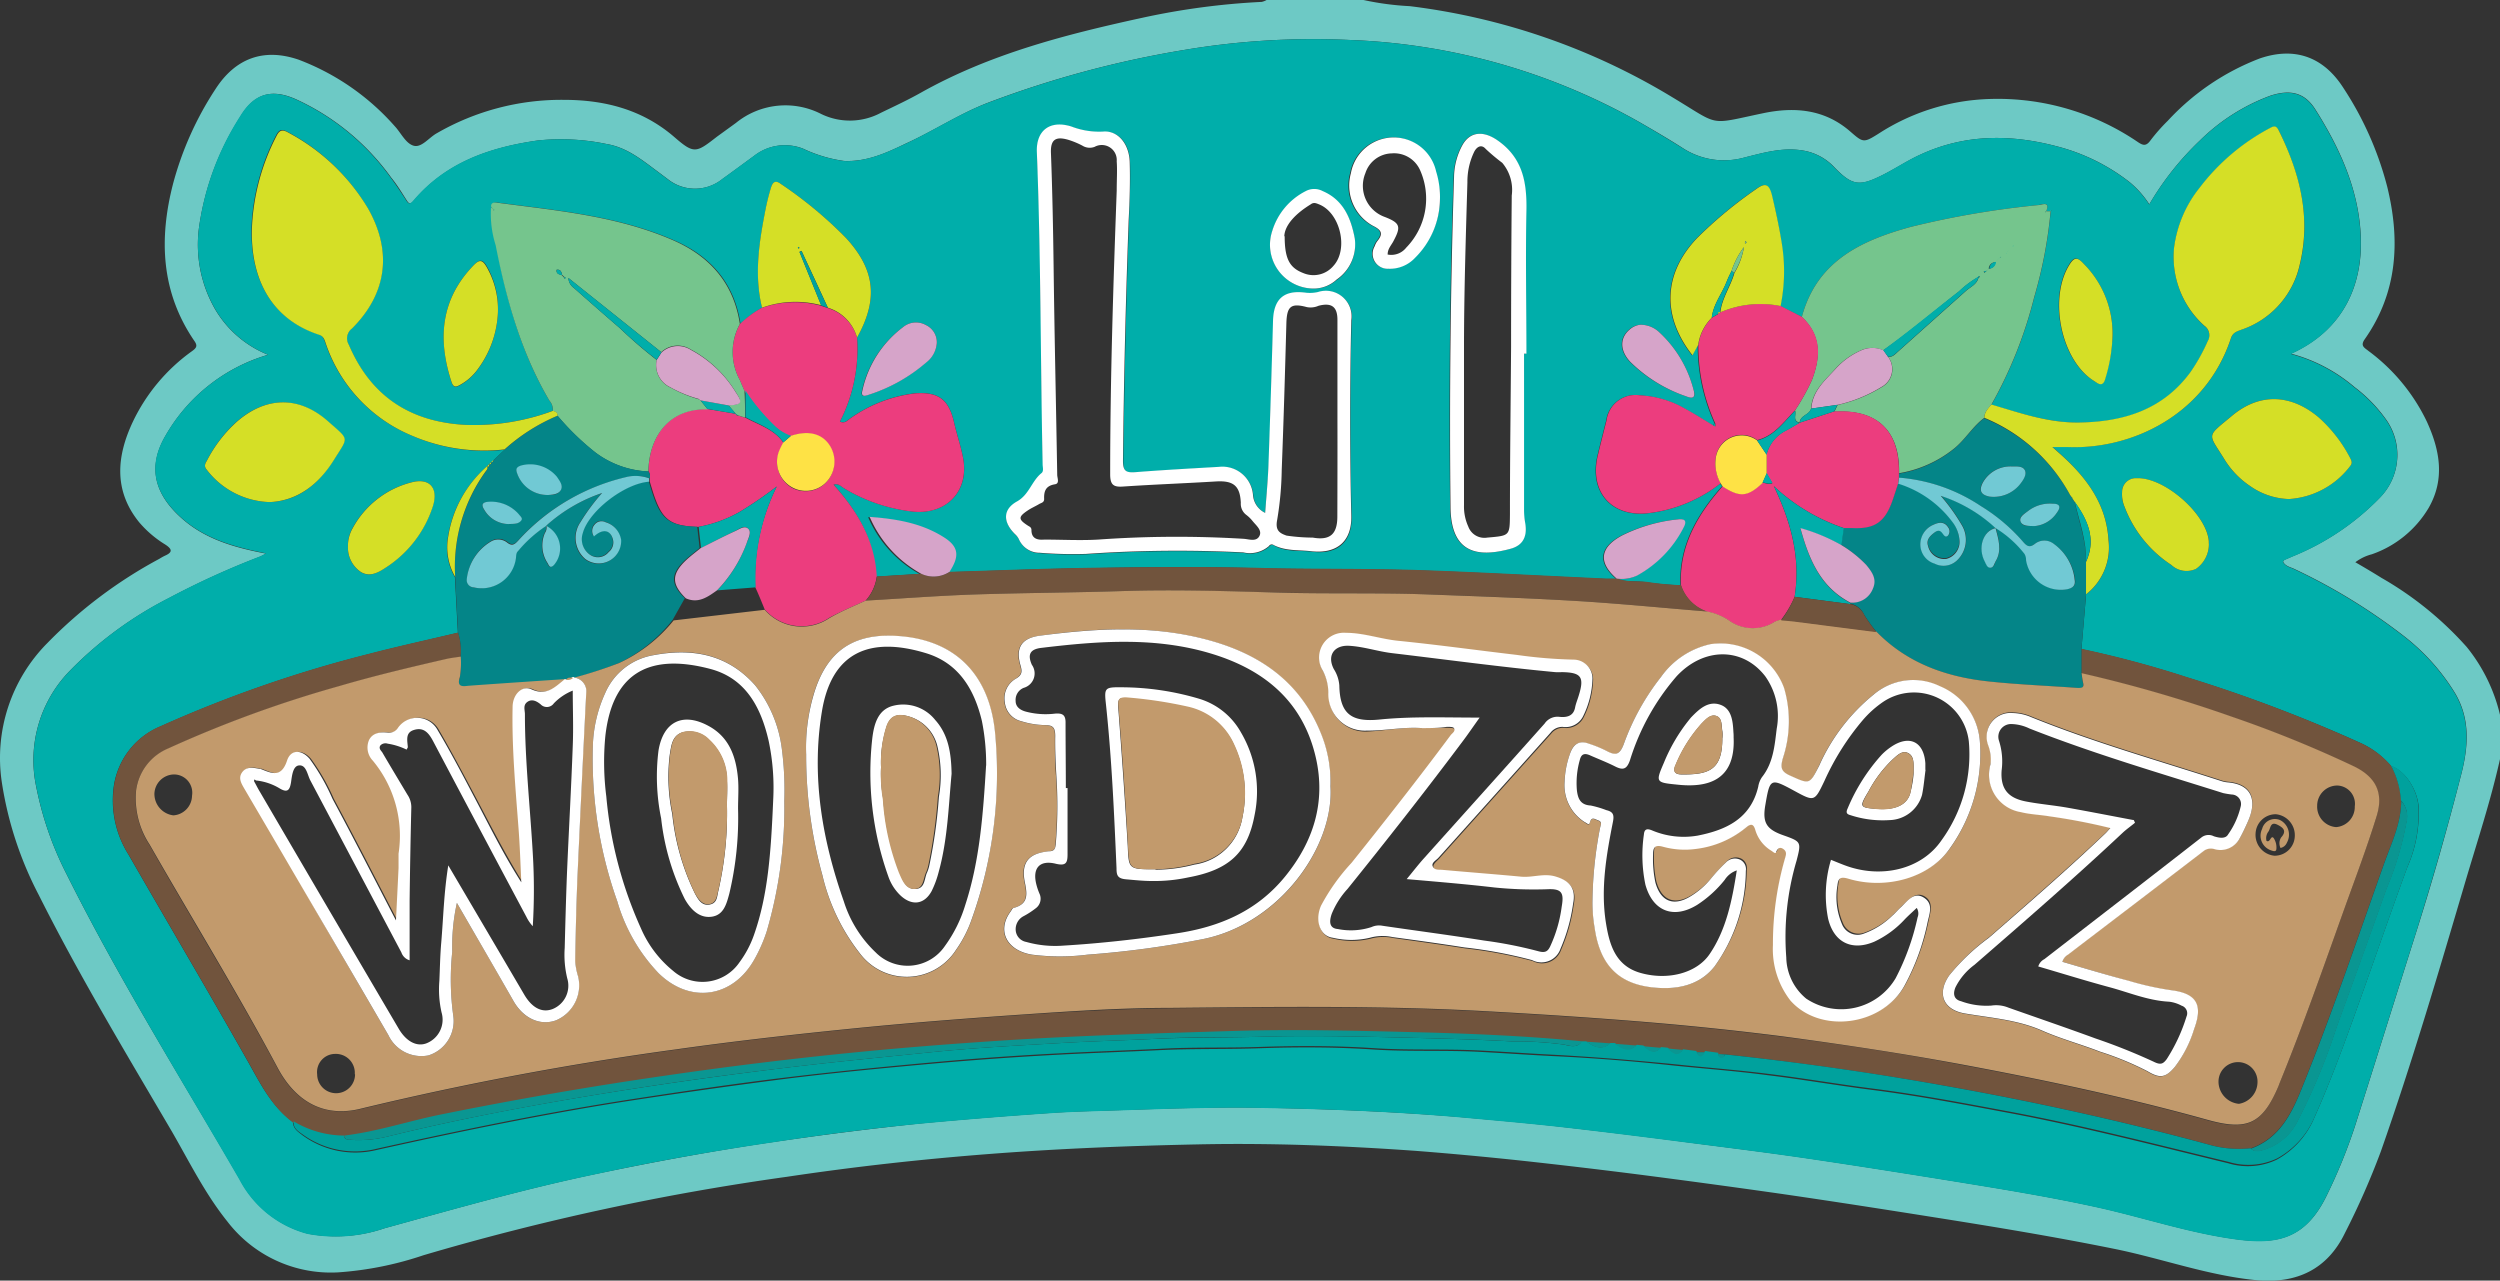 <svg xmlns="http://www.w3.org/2000/svg" viewBox="0 0 263.9 135.18"><rect x="0" y="0" width="263.9" height="135.18" fill="#333333" stroke="none"/><defs><style>.cls-1{fill:#6dc9c5;}.cls-2{fill:#00aeaa;}.cls-3{fill:#71543d;}.cls-4{fill:#ec3d7e;}.cls-5{fill:#75c58d;}.cls-6{fill:#048588;}.cls-7{fill:#00a19d;}.cls-8{fill:#d5df26;}.cls-9{fill:#fff;}.cls-10{fill:#d6a4c9;}.cls-11{fill:#fee245;}.cls-12{fill:#c29a6c;}.cls-13{fill:#0a9692;}.cls-14{fill:#71c9d4;}</style></defs><g id="Layer_2" data-name="Layer 2"><g id="Layer_1-2" data-name="Layer 1"><path class="cls-1" d="M263.9,80.13c-1,4.49-2.45,8.83-3.74,13.22-2.79,9.45-5.57,18.9-8.84,28.2a80.82,80.82,0,0,1-3.78,8.59c-1.85,3.84-5.08,5.38-9.32,5-5.12-.49-9.94-2.27-14.93-3.29-6.4-1.3-12.84-2.36-19.29-3.38-5.3-.84-10.61-1.67-15.92-2.44q-7.35-1.05-14.71-2-6.56-.84-13.12-1.55c-3.61-.38-7.23-.72-10.86-1-7.61-.54-15.23-.84-22.86-.68-7.31.15-14.61.44-21.91,1s-14.39,1.35-21.54,2.42a264.6,264.6,0,0,0-38.37,8.28,35.74,35.74,0,0,1-9,1.81A13.76,13.76,0,0,1,24,128.94c-2.34-2.91-4-6.28-5.84-9.47-4.83-8.24-9.77-16.43-14.07-25A38,38,0,0,1,.19,82.56,17.22,17.22,0,0,1,5,67.88,48.55,48.55,0,0,1,16.8,59c.2-.12.4-.24.61-.34.85-.37.77-.71,0-1.2a11.43,11.43,0,0,1-2.72-2.33c-2.73-3.37-2.36-7-.68-10.58a19.43,19.43,0,0,1,6.27-7.49c.47-.34.6-.56.23-1.08C17,30.85,16.77,25.23,18.26,19.43a34.29,34.29,0,0,1,4.47-10c2.11-3.29,5.12-4.4,8.82-3.12a25.58,25.58,0,0,1,10.11,7c.66.7,1.16,1.83,2,2.07s1.61-.85,2.44-1.31a26.29,26.29,0,0,1,13.42-3.53c4.26,0,8.25,1,11.62,3.89,2.13,1.85,2.32,1.73,4.54,0l2-1.45a8.28,8.28,0,0,1,9-.95A6.93,6.93,0,0,0,93,11.9c1.43-.69,2.87-1.36,4.25-2.14,7.28-4.08,15.25-6.12,23.32-7.88A76.52,76.52,0,0,1,133.19.2a1.8,1.8,0,0,0,.51-.2h10.23a29.8,29.8,0,0,0,4.88.65,69.8,69.8,0,0,1,27.83,9.68c5,3,3.61,2.85,9.48,1.62,3.31-.69,6.47-.43,9.18,1.92,1.38,1.2,1.42,1.23,3,.24A22.79,22.79,0,0,1,210,10.45,26.3,26.3,0,0,1,225.68,15c.55.37.87.44,1.31-.16a19.24,19.24,0,0,1,1.84-2.09,25.7,25.7,0,0,1,9.71-6.58c3.68-1.26,6.72-.18,8.82,3.1A34.75,34.75,0,0,1,252,19.73c1.38,5.66,1.1,11.13-2.38,16.08-.51.72,0,.91.4,1.24a20,20,0,0,1,6.15,7.44c1.38,3,1.95,6.07.2,9.12a11.27,11.27,0,0,1-6,4.9,4.91,4.91,0,0,0-1.74.84c1,.58,1.88,1.1,2.76,1.65a36,36,0,0,1,9,7.3,17.9,17.9,0,0,1,3.57,7.42Zm-37-58.54a10.17,10.17,0,0,0-2.1-2.37,20.92,20.92,0,0,0-7.54-3.74c-5-1.34-9.86-1.34-14.6.87-1.37.63-2.63,1.49-4,2.16-2.39,1.2-3.15,1.07-5-.83a5.82,5.82,0,0,0-3.06-1.74c-2.22-.46-4.3.15-6.39.67a8,8,0,0,1-6.45-.9c-1.55-1-3.1-1.9-4.68-2.81a67,67,0,0,0-30.59-8.68A82.07,82.07,0,0,0,124.9,5.29a108.11,108.11,0,0,0-20.55,5.53c-3,1.14-5.78,3-8.73,4.33-2.06,1-4.12,1.94-6.51,1.84A14.82,14.82,0,0,1,84.8,15.7a5.26,5.26,0,0,0-5.16.73c-1.12.82-2.24,1.65-3.37,2.46a4.61,4.61,0,0,1-5.8,0l-1-.75c-1.67-1.23-3.27-2.58-5.44-2.94a23.51,23.51,0,0,0-7.25-.37c-5.06.73-9.68,2.31-13.11,6.36-.35.4-.49.35-.74-.05-.52-.81-1-1.62-1.63-2.39a25.37,25.37,0,0,0-10-8.25c-2.64-1.2-4.47-.61-5.92,1.81A29,29,0,0,0,21,24.07a13.65,13.65,0,0,0,1.66,8.5,11.37,11.37,0,0,0,5.63,4.88A18.45,18.45,0,0,0,17.47,46c-2,3.44-1.06,6.31,1.83,8.82,2.46,2.13,5.5,3,8.79,3.62-.32.16-.48.26-.66.33a87.26,87.26,0,0,0-9.6,4.37A39.89,39.89,0,0,0,7.4,70.78,13.49,13.49,0,0,0,3.82,83.05,35,35,0,0,0,7,92.22c5.53,11.08,12.09,21.59,18.32,32.27a11.37,11.37,0,0,0,7.16,5.73,15.84,15.84,0,0,0,8.11-.57C48,127.6,55.45,125.47,63,123.9c6.11-1.27,12.26-2.41,18.44-3.32,5.26-.77,10.54-1.45,15.85-2q7-.66,14.08-1.13c1.93-.12,3.86-.17,5.79-.23,5.37-.17,10.73-.39,16.11-.29,7,.14,14,.41,21,1,3.46.31,6.92.61,10.37,1,4.25.48,8.5,1,12.75,1.56s8.57,1.08,12.84,1.7c5.34.78,10.67,1.63,16,2.49,5.1.83,10.21,1.66,15.25,2.77,4.86,1.08,9.61,2.69,14.55,3.36,4.31.59,7.37,0,9.62-4.7a56.72,56.72,0,0,0,2.93-7.19c2.19-6.88,4.34-13.78,6.52-20.66,1.73-5.44,3.28-10.94,4.7-16.47.76-2.94,1-5.86-.65-8.64a22.41,22.41,0,0,0-5.48-6.08,61.9,61.9,0,0,0-11.45-7c-.43-.21-1-.3-1.22-.79.07-.08.11-.16.17-.19l.85-.37a26.92,26.92,0,0,0,9.18-6.17,6.44,6.44,0,0,0,.65-8.31,15.65,15.65,0,0,0-3.31-3.39,17.19,17.19,0,0,0-6.69-3.52c5.55-2.51,7.57-7.27,7.36-12.37-.21-4.9-2.19-9.29-4.78-13.38-1.12-1.79-2.6-2.18-4.75-1.49a20.91,20.91,0,0,0-7.48,4.76A30.58,30.58,0,0,0,226.87,21.59Z"/><path class="cls-2" d="M226.87,21.59a30.58,30.58,0,0,1,5.31-6.71,20.91,20.91,0,0,1,7.48-4.76c2.15-.69,3.63-.3,4.75,1.49C247,15.7,249,20.09,249.19,25c.21,5.1-1.81,9.86-7.36,12.37a17.19,17.19,0,0,1,6.69,3.52,15.65,15.65,0,0,1,3.31,3.39,6.44,6.44,0,0,1-.65,8.31A26.92,26.92,0,0,1,242,58.75l-.85.37c-.06,0-.1.11-.17.19.26.49.79.58,1.22.79a61.9,61.9,0,0,1,11.45,7,22.41,22.41,0,0,1,5.48,6.08c1.64,2.78,1.41,5.7.65,8.64-1.42,5.53-3,11-4.7,16.47-2.18,6.88-4.33,13.78-6.52,20.66a56.72,56.72,0,0,1-2.93,7.19c-2.25,4.72-5.31,5.29-9.62,4.7-4.94-.67-9.69-2.28-14.55-3.36-5-1.11-10.15-1.94-15.25-2.77-5.33-.86-10.66-1.71-16-2.49-4.27-.62-8.56-1.15-12.84-1.7s-8.5-1.08-12.75-1.56c-3.45-.38-6.91-.68-10.37-1-7-.61-14-.88-21-1-5.38-.1-10.74.12-16.11.29-1.93.06-3.86.11-5.79.23q-7,.47-14.08,1.13c-5.31.51-10.59,1.19-15.85,2-6.18.91-12.33,2-18.44,3.32-7.57,1.57-15,3.7-22.44,5.75a15.84,15.84,0,0,1-8.11.57,11.37,11.37,0,0,1-7.16-5.73C19.08,113.81,12.52,103.3,7,92.22a35,35,0,0,1-3.17-9.17A13.49,13.49,0,0,1,7.4,70.78a39.89,39.89,0,0,1,10.43-7.67,87.26,87.26,0,0,1,9.6-4.37c.18-.07.34-.17.66-.33-3.29-.65-6.33-1.49-8.79-3.62-2.89-2.51-3.87-5.38-1.83-8.82a18.45,18.45,0,0,1,10.84-8.52,11.37,11.37,0,0,1-5.63-4.88A13.65,13.65,0,0,1,21,24.07a29,29,0,0,1,4.32-11.76c1.45-2.42,3.28-3,5.92-1.81a25.37,25.37,0,0,1,10,8.25c.58.77,1.11,1.58,1.63,2.39.25.4.39.45.74.05,3.43-4.05,8-5.63,13.11-6.36A23.51,23.51,0,0,1,64,15.2c2.17.36,3.77,1.71,5.44,2.94l1,.75a4.61,4.61,0,0,0,5.8,0c1.13-.81,2.25-1.64,3.37-2.46a5.26,5.26,0,0,1,5.16-.73A14.82,14.82,0,0,0,89.11,17c2.39.1,4.45-.88,6.51-1.84,2.95-1.37,5.68-3.19,8.73-4.33A108.11,108.11,0,0,1,124.9,5.29a82.07,82.07,0,0,1,17.56-1.07,67,67,0,0,1,30.59,8.68c1.58.91,3.13,1.84,4.68,2.81a8,8,0,0,0,6.45.9c2.09-.52,4.17-1.13,6.39-.67a5.82,5.82,0,0,1,3.06,1.74c1.87,1.9,2.63,2,5,.83,1.35-.67,2.61-1.53,4-2.16,4.74-2.21,9.64-2.21,14.6-.87a20.92,20.92,0,0,1,7.54,3.74A10.17,10.17,0,0,1,226.87,21.59Zm-175,27.17-.25.26,0,0-.25.25v0a12.42,12.42,0,0,0-4.09,7.43,6.29,6.29,0,0,0,.74,4.24l.31,5.86c-3.12.75-6.25,1.43-9.36,2.24a133.57,133.57,0,0,0-22,7.63,8.1,8.1,0,0,0-5,6.63,10.72,10.72,0,0,0,1.57,6.87c4.18,7.28,8.45,14.5,12.58,21.8,1.34,2.37,2.51,4.8,4.8,6.44,0,.75.56,1.07,1,1.42a9.45,9.45,0,0,0,7.84,1.56c9-2,18.12-3.88,27.29-5.28q7.92-1.21,15.87-2.23c5.3-.66,10.62-1.16,15.94-1.64q6.56-.58,13.13-.92c3.43-.18,6.86-.29,10.28-.46,3.59-.18,7.19-.08,10.78-.21,3.94-.13,7.88-.13,11.83.13,3.74.25,7.49.06,11.24.25,2.66.14,5.31.33,8,.46,4.24.2,8.45.54,12.67,1,3.25.33,6.51.57,9.75,1,3.7.45,7.37,1.09,11.07,1.56,4.89.62,9.72,1.55,14.55,2.45,7.76,1.46,15.4,3.44,23.07,5.3a7.1,7.1,0,0,0,5.09-.38,9,9,0,0,0,4-4.48c1.78-4,3.26-8.08,4.73-12.19,1.69-4.72,3.32-9.47,5.05-14.17A14,14,0,0,0,255.3,85c-.2-1.77-1.5-3.7-2.89-4.12A9.26,9.26,0,0,0,249,78.35a156,156,0,0,0-18.1-6.83,110.45,110.45,0,0,0-11.18-3c.16-1.93.33-3.85.49-5.78A6.27,6.27,0,0,0,222.58,57c-.22-3.76-2.31-6.55-5-9l-.92-.82c.64,0,1.1,0,1.55,0,6.78.31,14.61-3.37,17.29-11.47.19-.59.59-.72,1.07-.9A9.38,9.38,0,0,0,242.76,28c1.23-5,0-9.71-2.22-14.23-.3-.6-.61-.39-1-.18a22.6,22.6,0,0,0-7.36,6.28,12.65,12.65,0,0,0-2.68,6.33,9.76,9.76,0,0,0,3.22,8.23,1.21,1.21,0,0,1,.34,1.6,19.69,19.69,0,0,1-1.8,3.24c-2.91,4-7,5.28-11.76,5.36-3.25,0-6.24-1-9.28-1.9a45.61,45.61,0,0,0,4.52-11.35,47.36,47.36,0,0,0,1.73-9.06l.1-.09-.06,0,0,.08H216c.46-1.16-.52-.7-.85-.66a94.13,94.13,0,0,0-13.44,2.3c-5.26,1.44-9.93,3.62-11.51,9.51l-2.28-1.14a18.68,18.68,0,0,0,.09-6.79c-.22-1.64-.58-3.27-1-4.88-.31-1.26-.7-1.38-1.73-.64a45.33,45.33,0,0,0-6.14,5.09c-3.61,3.75-3.8,8.27-.53,12.41l.6-1.09a19.65,19.65,0,0,0,1.79,8.3l-.21.18c-1-.6-2-1.24-3-1.78a10.5,10.5,0,0,0-4.73-1.38,3.08,3.08,0,0,0-3.51,2.64c-.31,1.23-.63,2.46-.92,3.7-.92,3.82,1.44,6.54,5.33,6.1a15.29,15.29,0,0,0,7.61-3.12l.22.25c-2.65,3-4.59,6.29-4.41,10.47a30.57,30.57,0,0,1-3.31-.28c-1.16-.22-2.36,0-3.49-.41a3.87,3.87,0,0,0,2.15-.32,12,12,0,0,0,4.91-5.07c.41-.76.08-1-.65-.86a17.13,17.13,0,0,0-5.85,1.7c-2.35,1.26-2.53,2.85-.54,4.57-.39,0-.77,0-1.16,0-6.41-.29-12.83-.65-19.24-.88-6-.21-11.93-.09-17.89-.26-5.65-.16-11.31-.11-17,0-5.07.07-10.13.28-15.2.43,1-1.61,1-2.58-.47-3.55-2.34-1.57-5-2-8-2.26a12.51,12.51,0,0,0,5.43,6l-4.68.29C92.35,57,90.49,54,88,51.16c.52-.17.78.19,1.1.38A17.89,17.89,0,0,0,96.39,54c3.59.34,6-2.26,5.25-5.78-.24-1.21-.65-2.39-.92-3.59-.55-2.43-1.61-3.28-4.07-3.12a14.79,14.79,0,0,0-6.76,2.56c-.37.22-.68.7-1.23.42a16.8,16.8,0,0,0,1.81-8.86c2.24-4,1.93-7.12-1.12-10.46a43.65,43.65,0,0,0-6.95-5.77c-.61-.44-.86-.08-1,.4a23.25,23.25,0,0,0-.59,2.36c-.67,3.42-1.21,6.85-.36,10.33a11,11,0,0,0-2.28,1.69C77.51,29.86,75,27,71.05,25.32c-5.9-2.55-12.22-3.1-18.49-3.93-.32,0-.64-.05-.66.41l0,.05a11,11,0,0,0,.49,4C53.46,31.61,55,37.21,58,42.3a1.4,1.4,0,0,1,.34,1.07,23.85,23.85,0,0,1-9.21,1.48c-5.87-.31-10-3-12.33-8.47a1.29,1.29,0,0,1,.33-1.69c3.7-3.72,4.28-8.13,1.7-12.69a21.67,21.67,0,0,0-8.46-8.07c-.63-.36-.93-.25-1.24.38a23.2,23.2,0,0,0-2.56,9.2c-.29,5.31,1.68,10,7,11.75.57.18.64.6.79,1A16.15,16.15,0,0,0,43.51,46a19.28,19.28,0,0,0,9.75,1.48l-1.18,1.12-.23.22Zm81.68,5.38a2.28,2.28,0,0,1-1.25-1.9,3.24,3.24,0,0,0-3.58-2.91c-2.94.17-5.88.33-8.81.56-1,.07-1.34-.07-1.33-1.18q.15-12.72.6-25.42c.07-2.05.17-4.1.11-6.15s-1.27-3.35-2.82-3.2a8.18,8.18,0,0,1-3.34-.54c-2.25-.7-3.73.41-3.64,2.7.43,11,.38,22,.61,33,0,.3.13.69-.12.89-1,.81-1.3,2.24-2.6,3-1.52.85-1.46,2.19-.2,3.44a1.76,1.76,0,0,1,.41.53,2.37,2.37,0,0,0,2.21,1.44,44.23,44.23,0,0,0,4.88.12,139.29,139.29,0,0,1,16.6-.16,3.07,3.07,0,0,0,2.71-.67.34.34,0,0,1,.49-.11c1.24.71,2.64.5,4,.66,2.68.34,4.26-1,4.2-3.71q-.26-10.33,0-20.66a2.71,2.71,0,0,0-3.5-3,3.79,3.79,0,0,1-1.26.08c-2.32-.33-3.43.63-3.5,2.94q-.21,7.6-.48,15.2C133.84,50.7,133.68,52.35,133.55,54.14Zm27.33-16.81h.2c0-5-.08-10.06,0-15.09.06-3-.39-5.62-3.13-7.48-1.38-.93-2.79-.92-3.62.55a7.17,7.17,0,0,0-.89,3.33c-.41,11.64-.5,23.29-.37,34.93.06,4.75,2.75,5.37,6.37,4.35,1.32-.37,1.75-1.35,1.51-2.72a8,8,0,0,1-.09-1.39Zm80.75,15.35a8.8,8.8,0,0,0,6.45-3.49c.26-.3.16-.54,0-.83a14.94,14.94,0,0,0-3.32-4.29c-2.94-2.48-6.24-2.63-9.18-.16-2.77,2.31-2.51,1.74-.72,4.67a9.22,9.22,0,0,0,2.66,2.73A7.51,7.51,0,0,0,241.63,52.68ZM28.49,53c3-.13,5.12-1.89,6.71-4.42s1.69-2-.61-4.1c-3.06-2.71-6.55-2.63-9.63.05a14.4,14.4,0,0,0-3.14,4.12c-.19.33-.29.6,0,.94A8.67,8.67,0,0,0,28.49,53Zm204.68,4.47c0-.18,0-.25,0-.33-.24-2.89-4.71-6.79-7.63-6.65A1.44,1.44,0,0,0,224,51.91a3.46,3.46,0,0,0,.26,1.59,12.71,12.71,0,0,0,4.93,6.13,2.35,2.35,0,0,0,2.61.42A3.17,3.17,0,0,0,233.17,57.46ZM36.73,57.7a3.1,3.1,0,0,0,1.35,2.68c.93.58,1.82.07,2.59-.44a12.09,12.09,0,0,0,5-6.47c.63-2-.35-3.07-2.29-2.54a9.83,9.83,0,0,0-6.2,4.88A3.74,3.74,0,0,0,36.73,57.7ZM52.56,33a9,9,0,0,0-1.17-4.89c-.42-.71-.72-.8-1.35-.15-3.54,3.61-3.85,7.81-2.38,12.38.17.51.38.6.84.35a5.66,5.66,0,0,0,1.91-1.66A10.82,10.82,0,0,0,52.56,33ZM223,35.39a10.41,10.41,0,0,0-3.09-7.58c-.64-.7-1-.73-1.5.11-2.12,3.41-1,9.6,2.21,12,.18.14.39.26.58.39.53.36.87.31,1-.38A16.75,16.75,0,0,0,223,35.39ZM152,21.11a9,9,0,0,0-.49-3,4.59,4.59,0,0,0-9,.18,4.85,4.85,0,0,0,2.34,5.55c1,.48,1.06.88.43,1.64a2,2,0,0,0-.26.52,1.58,1.58,0,0,0,1.49,2.33,3.63,3.63,0,0,0,2.81-1.15A8.82,8.82,0,0,0,152,21.11Zm-13.43,9.35a3.57,3.57,0,0,0,2.48-.86A4.51,4.51,0,0,0,143,25.26c-.35-2.14-1.18-4.1-3.39-5a1.9,1.9,0,0,0-1.78,0,7,7,0,0,0-3.55,4.23A4.62,4.62,0,0,0,138.61,30.46ZM98.89,36.18a2,2,0,0,0-1.16-1.87,2.13,2.13,0,0,0-2.4.22A11.4,11.4,0,0,0,91,41.2c-.17.64.14.66.61.49a17.34,17.34,0,0,0,6.13-3.43A2.82,2.82,0,0,0,98.89,36.18Zm74.26-1.9a2,2,0,0,0-1,.37c-1.2.88-1.29,2.24-.14,3.51A15.48,15.48,0,0,0,178,41.84c.87.36,1-.05.77-.7a12.47,12.47,0,0,0-3.62-6.07A2.87,2.87,0,0,0,173.15,34.28Z"/><path class="cls-3" d="M219.72,68.49a110.45,110.45,0,0,1,11.18,3A156,156,0,0,1,249,78.35a9.38,9.38,0,0,1,3.42,2.51,9,9,0,0,1,1.05,3.68c0,2.42-1.08,4.56-1.87,6.77-2.8,7.89-5.49,15.81-8.64,23.58-1.08,2.68-2.36,5.23-5.35,6.32a11.63,11.63,0,0,1-4-.27c-9.32-2.55-18.74-4.63-28.25-6.32q-11.58-2.06-23.27-3.32l-.7,0-1.39-.19-.93,0-1.4-.18-1.63-.17-.69-.06-1.87-.17-.69-.07-2.33-.19-.46,0-2.56-.18-.46,0c-5.43-.53-10.88-.78-16.33-.9-6.73-.14-13.46-.36-20.2-.17-8.13.22-16.25.45-24.36,1-5.28.34-10.57.75-15.83,1.27q-10,1-20,2.45-11.92,1.74-23.74,4.11c-3.41.69-6.72,1.81-10.19,2.22a10.43,10.43,0,0,1-5.3-1.5c-2.29-1.64-3.46-4.07-4.8-6.44-4.13-7.3-8.4-14.52-12.58-21.8A10.72,10.72,0,0,1,12,83.26a8.1,8.1,0,0,1,5-6.63A133.57,133.57,0,0,1,39,69c3.11-.81,6.24-1.49,9.36-2.23a6.29,6.29,0,0,1,.26,2.59c-.5.08-1,.13-1.49.24-3.81.83-7.59,1.77-11.34,2.87a125.16,125.16,0,0,0-18.07,6.59,5.58,5.58,0,0,0-3.37,4.41,8.9,8.9,0,0,0,1.42,5.72c4.47,7.87,9.23,15.56,13.5,23.54,2,3.76,5.07,5.27,8.91,4.32a334.71,334.71,0,0,1,33.09-6.22c6.15-.87,12.32-1.57,18.5-2.19s12.3-1.1,18.46-1.52c5.09-.35,10.19-.63,15.29-.68,11-.11,22.07-.26,33.1.34,5.86.32,11.72.7,17.57,1.19q7,.59,14,1.48c6.39.82,12.76,1.78,19.09,3,8.66,1.62,17.26,3.45,25.74,5.81,4.15,1.16,5.77.44,7.47-3.54l.12-.32c2.5-6.12,4.67-12.36,6.9-18.58,1.15-3.19,2.34-6.38,3.35-9.62.77-2.49-.11-4.17-2.47-5.29a124.14,124.14,0,0,0-12.89-5.23,144.55,144.55,0,0,0-15.79-4.57Z"/><path class="cls-4" d="M90.47,35.64a16.8,16.8,0,0,1-1.81,8.86c.55.28.86-.2,1.23-.42a14.79,14.79,0,0,1,6.76-2.56c2.46-.16,3.52.69,4.07,3.12.27,1.2.68,2.38.92,3.59.73,3.52-1.66,6.12-5.25,5.78a17.89,17.89,0,0,1-7.3-2.47c-.32-.19-.58-.55-1.1-.38,2.5,2.79,4.36,5.85,4.56,9.69a4.79,4.79,0,0,1-1.17,2.55c-1.28.6-2.61,1.13-3.85,1.82a5.19,5.19,0,0,1-6.81-.89c-.32-.78-.63-1.57-1-2.35A21.91,21.91,0,0,1,82,51.35,43.69,43.69,0,0,1,78.14,54a13.73,13.73,0,0,1-4.43,1.62c-2.82-.08-3.73-.7-4.6-3.14-.19-.54-.35-1.1-.52-1.65l0-.36a1,1,0,0,0-.14-.74c.08-3.78,2.26-6.68,6.27-6.55l3,.51,0,0c0,.17.11.18.23.18l.77.24c1.42.77,3.06,1.23,4,2.66a8.17,8.17,0,0,0-.46.94,3.08,3.08,0,0,0,1.25,3.73A3,3,0,0,0,87,51.12a3.15,3.15,0,0,0,.58-4c-.81-1.3-2.25-1.68-4.12-1.07a4.58,4.58,0,0,1-1.66-1,21.78,21.78,0,0,1-3.21-3.76c-.16-.39-.33-.77-.49-1.16a6.14,6.14,0,0,1,0-5.92,10.73,10.73,0,0,1,2.27-1.69,10.47,10.47,0,0,1,6.24-.26l.71.24A4.59,4.59,0,0,1,90.47,35.64Z"/><path class="cls-5" d="M78.65,44.08l-.77-.24-.23-.18,0,0-.75-.88c1.4-.09,1.52-.25.74-1.43a12.42,12.42,0,0,0-4.74-4.47,2.53,2.53,0,0,0-3.1.29L60,29.34a1.34,1.34,0,0,0,.58,1.06q2.43,2.15,4.87,4.26A48.48,48.48,0,0,0,69.32,38a2.58,2.58,0,0,0,1.5,2.93,13.37,13.37,0,0,0,3,1.23l.16.15v0l.73.91c-4-.13-6.19,2.77-6.27,6.55a10,10,0,0,1-5.59-2,27.4,27.4,0,0,1-4-3.88c0-.33-.22-.45-.5-.51A1.4,1.4,0,0,0,58,42.3c-3-5.09-4.56-10.69-5.68-16.42a11,11,0,0,1-.49-4l.24.22a.73.73,0,0,0,0,.09s0,0,.08,0l-.12-.12-.2-.26c0-.46.34-.45.66-.41,6.27.83,12.59,1.38,18.49,3.93,3.93,1.7,6.46,4.54,7.12,8.87a6.14,6.14,0,0,0,0,5.92c.16.39.33.77.49,1.15C78.64,42.2,78.65,43.14,78.65,44.08ZM59.57,29.23,59.33,29c-.06-.31-.16-.58-.57-.53-.07.43.25.48.53.57l.23.23c0,.08.08.21.2.06Z"/><path class="cls-6" d="M58.86,43.88a27.4,27.4,0,0,0,4,3.88,10,10,0,0,0,5.59,2,1,1,0,0,1,.14.74,4.27,4.27,0,0,0-2.16-.19A22.19,22.19,0,0,0,54.73,57c-.41.45-.68.6-1.2.18a1.51,1.51,0,0,0-1.65-.1,5.28,5.28,0,0,0-2.58,4A.76.76,0,0,0,50,62a3.64,3.64,0,0,0,4.41-3.06c0-.27,0-.55.22-.76a13.54,13.54,0,0,1,3-2.68,1,1,0,0,1-.16.77,3.36,3.36,0,0,0,.3,3.19c.14.28.26.57.65.19a2.68,2.68,0,0,0-.8-4.14,16.8,16.8,0,0,1,5.89-3.44,21.6,21.6,0,0,0-2.28,3.07,2.93,2.93,0,0,0,.5,3.89,2.37,2.37,0,0,0,3.79-2,2.31,2.31,0,0,0-1.63-1.94.92.92,0,0,0-1.16.25,1,1,0,0,0-.07,1.25c1-.85,1.77-.71,2,.3a1.3,1.3,0,0,1-.45,1.35,1.46,1.46,0,0,1-1.91.32,2,2,0,0,1-.82-2.32c.64-2.32,4.42-5.24,7-5.43.17.55.33,1.11.52,1.65.87,2.44,1.78,3.06,4.6,3.14.08.75.17,1.5.25,2.25-.5.41-1,.8-1.5,1.24-1.59,1.49-1.6,2.56-.06,4.06l-1.29,2.29A16.06,16.06,0,0,1,65.33,70a48.68,48.68,0,0,1-4.69,1.57.19.19,0,0,0-.13,0c-.27,0-.57-.1-.76.2v0c-3.45.23-6.89.46-10.34.71-.69,0-1.21.13-.89-.91a9.23,9.23,0,0,0,.1-2.18,6.26,6.26,0,0,0-.26-2.58q-.16-2.94-.31-5.87a17.19,17.19,0,0,1,3.23-11.16c.11-.15.25-.3.12-.51v0c.23.06.26-.07.25-.25l0,0c.19,0,.25-.09.25-.26l0,0c.15,0,.22-.08.23-.22l1.18-1.12A19.81,19.81,0,0,1,58.86,43.88Zm-1,8.37c.42,0,1.05,0,1.32-.51s-.16-1-.43-1.37A3.68,3.68,0,0,0,55,49.19c-.51.18-.53.41-.37.85A3.39,3.39,0,0,0,57.9,52.25Zm-4.23,3.07c.57,0,1.06,0,1.37-.4.13-.18,0-.36-.16-.5A3.87,3.87,0,0,0,51.53,53c-.6,0-.75.31-.42.82A3,3,0,0,0,53.67,55.32Z"/><path class="cls-6" d="M219.72,68.49l0,2.58c.05.34.08.69.16,1,.12.49-.07.6-.53.56-3.12-.23-6.25-.35-9.36-.68-4.53-.47-8.67-1.92-11.94-5.28a19.35,19.35,0,0,1-1.26-1.75,2.05,2.05,0,0,0-1.49-1.21.49.49,0,0,1,0-.12,2.31,2.31,0,0,0,2.36-1.49c.45-1-.12-1.77-.71-2.49a12.7,12.7,0,0,0-2.59-2.09l.26-1.83.8,0c2.41.15,3.52-.58,4.33-2.86.21-.61.41-1.23.61-1.84a11.31,11.31,0,0,1,5.7,4,3.56,3.56,0,0,1,.76,1.92,1.85,1.85,0,0,1-1.4,2,1.76,1.76,0,0,1-1.86-1.28c-.22-.63.16-1,.6-1.38.27-.21.57-.43.89,0,.15.19.34.55.62.26a.71.71,0,0,0,0-.87c-.4-.63-1-.53-1.54-.27a2.25,2.25,0,0,0-1.39,2.11,2.12,2.12,0,0,0,1.51,2,2.07,2.07,0,0,0,2.37-.35,3,3,0,0,0,.5-3.71,20.06,20.06,0,0,0-2.23-3.1,15.57,15.57,0,0,1,5.78,3.4c-1.33.31-1.9,2.1-1.12,3.55.13.26.22.64.59.63s.39-.41.54-.67c.7-1.18.27-2.35,0-3.52a11.48,11.48,0,0,1,3.07,2.74,1.31,1.31,0,0,1,.16.66,3.72,3.72,0,0,0,4.3,3.07c.55-.11.95-.34.83-1a5.33,5.33,0,0,0-2.25-3.76,1.61,1.61,0,0,0-2,0c-.54.42-.82.26-1.21-.18a19,19,0,0,0-4.49-3.81,18.07,18.07,0,0,0-8.64-3V50a12.57,12.57,0,0,0,5.8-2.6c1.21-1,2-2.34,3.2-3.25a18.18,18.18,0,0,1,9.09,8.14l.19.26c.06,0,.08,0,.06.11L219,53v0c.46,2.11,1.24,4.15,1.2,6.35,0,1.14,0,2.28,0,3.42C220.05,64.64,219.88,66.56,219.72,68.49Zm-7.36-19.25a3.32,3.32,0,0,0-3.13,1.8c-.39.85,0,1.21.74,1.38A3.57,3.57,0,0,0,213.32,51c.28-.42.64-.94.42-1.38S212.87,49.24,212.36,49.24Zm2.45,6.29a3.14,3.14,0,0,0,2.32-1.42c.4-.53.39-.9-.43-.94a3.76,3.76,0,0,0-2.6.76c-.37.29-1,.56-.81,1.12S214.11,55.51,214.81,55.53Z"/><path class="cls-5" d="M209.47,44.1c-1.24.91-2,2.28-3.2,3.25a12.57,12.57,0,0,1-5.8,2.6c0-.15,0-.31,0-.46-.08-4-2.3-6.11-6.25-6.05a5.43,5.43,0,0,1-.57,0l.33-.69a15.14,15.14,0,0,0,4.66-1.89,2.14,2.14,0,0,0,.67-3.19c.49.05.76-.3,1.08-.58l7.14-6.38c.48-.43,1.14-.68,1.32-1.39.07-.05.21-.06.07-.18a1.29,1.29,0,0,0-.12.12,10.28,10.28,0,0,0-2,1.5c-2.65,2.07-5.21,4.27-8,6.22a2.87,2.87,0,0,0-2.35,0,7.93,7.93,0,0,0-2.7,1.94c-1.1,1.24-2.47,2.35-2.57,4.21-.18.68-1.16.7-1.21,1.48h0c-.8-.19-.31-.86-.49-1.29a23.28,23.28,0,0,0,1.78-3.2c.93-2.42,1-4.72-1.06-6.66,1.58-5.89,6.25-8.07,11.51-9.51a94.13,94.13,0,0,1,13.44-2.3c.33,0,1.31-.5.85.66l-.09.05s0,0,0,.07l.09-.13h.46a47.36,47.36,0,0,1-1.73,9.06,45.61,45.61,0,0,1-4.52,11.35C209.88,43.13,209.46,43.5,209.47,44.1Zm2.82-17.85-.24.23-.23.24-.07.08.06-.1.23-.23.24-.23.23-.23.06-.09,0,.1Zm-1.41,1.15.23-.23s.07,0,.09,0,0,0,0-.05l-.1.09-.24.23-.23.24a.71.71,0,0,0-.7.69l-.24.23-.3.07.08.13.23-.2.23-.23a.74.74,0,0,0,.69-.71Z"/><path class="cls-7" d="M182.06,111.3q11.7,1.24,23.27,3.32c9.51,1.69,18.93,3.77,28.25,6.32a11.63,11.63,0,0,0,4,.27c.43.44.92.28,1.4.14a5.9,5.9,0,0,0,3.53-3,66,66,0,0,0,4.15-10q2.66-7.28,5.25-14.57a33.57,33.57,0,0,0,2.1-7,2.44,2.44,0,0,0-.57-2.28,9,9,0,0,0-1.05-3.68c1.38.42,2.68,2.35,2.88,4.12a14,14,0,0,1-1.11,6.5c-1.73,4.7-3.36,9.45-5.05,14.17-1.47,4.11-2.95,8.21-4.73,12.19a9,9,0,0,1-4,4.48,7.1,7.1,0,0,1-5.09.38c-7.67-1.86-15.31-3.84-23.07-5.3-4.83-.9-9.66-1.83-14.55-2.45-3.7-.47-7.37-1.11-11.07-1.56-3.24-.41-6.5-.65-9.75-1-4.22-.42-8.43-.76-12.67-1-2.65-.13-5.3-.32-8-.46-3.75-.19-7.5,0-11.24-.25-3.95-.26-7.89-.26-11.83-.13-3.59.13-7.19,0-10.78.21-3.42.17-6.85.28-10.28.46q-6.57.33-13.13.92c-5.32.48-10.64,1-15.94,1.64s-10.59,1.42-15.87,2.23c-9.17,1.4-18.24,3.27-27.29,5.28A9.45,9.45,0,0,1,32,119.79c-.48-.35-1.08-.67-1-1.42a10.43,10.43,0,0,0,5.3,1.5c.07.42.37.43.7.45a12.67,12.67,0,0,0,3.79-.32c5.42-1.34,10.88-2.46,16.37-3.45,8.21-1.47,16.46-2.69,24.74-3.71,5.53-.69,11.08-1.22,16.62-1.79,4.44-.45,8.9-.68,13.36-.94,3.35-.2,6.71-.28,10.06-.45,3.7-.17,7.41-.11,11.13-.22,5.7-.16,11.4,0,17.11.14,3.13.08,6.26.18,9.38.35a38,38,0,0,1,5.53.34c.57.12,1.39.43,1.88-.35l.46,0c.82.56,1.64,1,2.56.18l.46,0c.74.51,1.48,1,2.33.19l.69.07c.59.47,1.17,1,1.87.17l.69.06c.51.41,1,1,1.63.17l1.4.18c.27.65.58.66.93,0l1.39.19c0,.23.09.44.39.42S182,111.48,182.06,111.3Z"/><path class="cls-8" d="M209.47,44.1c0-.6.41-1,.74-1.4,3,.88,6,1.95,9.28,1.9,4.72-.08,8.85-1.36,11.76-5.36a19.69,19.69,0,0,0,1.8-3.24,1.21,1.21,0,0,0-.34-1.6,9.76,9.76,0,0,1-3.22-8.23,12.65,12.65,0,0,1,2.68-6.33,22.6,22.6,0,0,1,7.36-6.28c.4-.21.71-.42,1,.18,2.25,4.52,3.45,9.2,2.22,14.23a9.38,9.38,0,0,1-6.19,6.85c-.48.18-.88.31-1.07.9-2.68,8.1-10.51,11.78-17.29,11.47-.45,0-.91,0-1.55,0l.92.82c2.69,2.42,4.78,5.21,5,9a6.27,6.27,0,0,1-2.37,5.73c0-1.14,0-2.28,0-3.42,1.1-2.4.18-4.42-1.2-6.35v0l-.23-.35c0-.06,0-.09-.06-.11l-.19-.26A18.18,18.18,0,0,0,209.47,44.1Z"/><path class="cls-9" d="M133.55,54.14c.13-1.79.29-3.44.35-5.1q.27-7.59.48-15.2c.07-2.31,1.18-3.27,3.5-2.94a3.79,3.79,0,0,0,1.26-.08,2.71,2.71,0,0,1,3.5,3q-.24,10.34,0,20.66c.06,2.67-1.52,4-4.2,3.71-1.33-.16-2.73,0-4-.66a.34.34,0,0,0-.49.11,3.07,3.07,0,0,1-2.71.67,139.29,139.29,0,0,0-16.6.16,44.23,44.23,0,0,1-4.88-.12,2.37,2.37,0,0,1-2.21-1.44,1.76,1.76,0,0,0-.41-.53c-1.26-1.25-1.32-2.59.2-3.44,1.3-.72,1.55-2.15,2.6-3,.25-.2.13-.59.12-.89-.23-11-.18-22-.61-33-.09-2.29,1.39-3.4,3.64-2.7a8.18,8.18,0,0,0,3.34.54c1.55-.15,2.76,1.27,2.82,3.2s0,4.1-.11,6.15q-.47,12.71-.6,25.42c0,1.11.37,1.25,1.33,1.18,2.93-.23,5.87-.39,8.81-.56a3.24,3.24,0,0,1,3.58,2.91A2.28,2.28,0,0,0,133.55,54.14Zm-15.67-34c0-1.19.07-2.16,0-3.12a1.58,1.58,0,0,0-2.33-1.52,1.45,1.45,0,0,1-1.3-.13,8.76,8.76,0,0,0-1.38-.58c-1.44-.45-2-.07-1.93,1.41.15,4,.23,8,.28,12,.09,7.31.26,14.61.38,21.92,0,.34.28.91-.23,1-1,.16-1.18.74-1.15,1.56,0,.38-.32.4-.53.53-.4.24-.83.42-1.21.68-1,.67-1,.93,0,1.58.2.13.4.18.4.49,0,.92.66,1.06,1.35,1,1.89,0,3.77.11,5.67,0a116.84,116.84,0,0,1,15.43-.08c.55.05,1.29.32,1.61-.29s-.33-1.11-.71-1.58a3.69,3.69,0,0,0-.66-.65,1.46,1.46,0,0,1-.59-1.28c-.08-1.81-.79-2.36-2.59-2.26-3.28.2-6.57.32-9.85.54-1,.07-1.35-.18-1.35-1.29C117.19,40,117.52,30,117.88,20.13Zm23.3,24.18c0-3.52,0-7,0-10.56,0-1.39-.63-1.84-2-1.48a2.07,2.07,0,0,1-1.22.14c-1.71-.46-2.12-.07-2.17,1.72-.14,5.14-.29,10.29-.49,15.43a34.81,34.81,0,0,1-.48,5.3c-.21,1.06.18,1.4,1,1.67a19.73,19.73,0,0,0,2.76.21c1.82.32,2.59-.36,2.59-2.22C141.18,51.12,141.19,47.72,141.18,44.31Z"/><path class="cls-8" d="M58.86,43.88a19.81,19.81,0,0,0-5.6,3.56A19.28,19.28,0,0,1,43.51,46a16.15,16.15,0,0,1-9.1-9.68c-.15-.42-.22-.84-.79-1-5.35-1.77-7.32-6.44-7-11.75a23.2,23.2,0,0,1,2.56-9.2c.31-.63.61-.74,1.24-.38A21.67,21.67,0,0,1,38.85,22c2.58,4.56,2,9-1.7,12.69a1.29,1.29,0,0,0-.33,1.69c2.32,5.44,6.46,8.16,12.33,8.47a23.85,23.85,0,0,0,9.21-1.48C58.64,43.43,58.87,43.55,58.86,43.88Z"/><path class="cls-4" d="M193.63,43.42a5.43,5.43,0,0,0,.57,0c4-.06,6.17,2.09,6.25,6.05,0,.15,0,.31,0,.46v.47l-.08.64c-.2.61-.4,1.23-.61,1.84-.81,2.28-1.92,3-4.33,2.86l-.8,0a20.24,20.24,0,0,1-7.39-4.43C189,55,190.11,58.82,189.44,63A11.37,11.37,0,0,1,188,65.45a2.24,2.24,0,0,0-.65.2,4.28,4.28,0,0,1-4.75-.07,6.06,6.06,0,0,0-2.4-1,4.39,4.39,0,0,1-2.76-2.78c-.18-4.18,1.76-7.48,4.41-10.47,1.8,1.16,2.63,1.09,4.18-.37.32,0,.62.24,1.06.06l-.61-1.05,0-2a3.9,3.9,0,0,1,2-2.5c.51-.26,1-.57,1.5-.85h0Z"/><path class="cls-4" d="M190.21,33.45c2.11,1.94,2,4.24,1.06,6.66a23.28,23.28,0,0,1-1.78,3.2c-1.2,1.22-2.2,2.69-4,3.14a2.76,2.76,0,0,0-4.39,2,4.2,4.2,0,0,0,.55,2.55A15.29,15.29,0,0,1,174,54.17c-3.89.44-6.25-2.28-5.33-6.1.29-1.24.61-2.47.92-3.7a3.08,3.08,0,0,1,3.51-2.64,10.5,10.5,0,0,1,4.73,1.38c1,.54,2,1.18,3,1.78l.24.12,0-.3a19.65,19.65,0,0,1-1.79-8.3,5,5,0,0,1,1.43-2.87l.67-.39.23-.19h0a10.68,10.68,0,0,1,6.36-.66Z"/><path class="cls-3" d="M177.46,61.77a4.39,4.39,0,0,0,2.76,2.78c-4.53-.37-9.07-.82-13.61-1.1-5.28-.32-10.57-.52-15.86-.7s-10.68-.08-16-.2-10.74-.33-16.12-.16c-5.22.17-10.44.19-15.66.36-3.86.13-7.71.43-11.57.65a4.79,4.79,0,0,0,1.17-2.55l4.68-.29a3.06,3.06,0,0,0,3-.2c5.07-.15,10.13-.36,15.2-.43,5.65-.07,11.31-.12,17,0,6,.17,11.93.05,17.89.26,6.41.23,12.83.59,19.24.88.39,0,.77,0,1.16,0l0,0c1.13.45,2.33.19,3.49.41A30.57,30.57,0,0,0,177.46,61.77Z"/><path class="cls-9" d="M160.88,37.33V53.81A8,8,0,0,0,161,55.2c.24,1.37-.19,2.35-1.51,2.72-3.62,1-6.31.4-6.37-4.35-.13-11.64,0-23.29.37-34.93a7.17,7.17,0,0,1,.89-3.33c.83-1.47,2.24-1.48,3.62-.55,2.74,1.86,3.19,4.47,3.13,7.48-.1,5,0,10.06,0,15.09Zm-6.34-1q0,8.52,0,17a5.09,5.09,0,0,0,.45,2.25,1.81,1.81,0,0,0,2,1.17c2.38-.21,2.38-.16,2.4-2.48,0-5.87.08-11.75.12-17.63q0-8,.07-16a4.43,4.43,0,0,0-1-3.45,21.36,21.36,0,0,1-1.74-1.46c-.49-.57-1-.2-1.26.37a7.22,7.22,0,0,0-.68,3.14C154.73,25,154.55,30.66,154.54,36.35Z"/><path class="cls-8" d="M180.69,33.54a5,5,0,0,0-1.43,2.87l-.6,1.09c-3.27-4.14-3.08-8.66.53-12.41A45.33,45.33,0,0,1,185.33,20c1-.74,1.42-.62,1.73.64.38,1.61.74,3.24,1,4.88a18.46,18.46,0,0,1-.1,6.79,10.68,10.68,0,0,0-6.36.66c.17-1.5,1.09-2.74,1.49-4.16a7.62,7.62,0,0,0,1-2.73,8.76,8.76,0,0,0-1.3,2.5c-.18.38-.38.76-.53,1.16C181.77,31,180.85,32.12,180.69,33.54Zm3.68-7.91-.09-.2s-.08.05-.08.08a1.49,1.49,0,0,0,0,.21Z"/><path class="cls-8" d="M90.47,35.64a4.59,4.59,0,0,0-3.08-3.16q-1.38-3-2.78-6l-.22.1,2.29,5.64a10.47,10.47,0,0,0-6.24.26c-.85-3.48-.31-6.91.36-10.33a23.25,23.25,0,0,1,.59-2.36c.15-.48.4-.84,1-.4a43.65,43.65,0,0,1,6.95,5.77C92.4,28.52,92.71,31.62,90.47,35.64ZM84.3,26.06s-.06.05-.07.08,0,.06.07.08.07,0,.07-.08S84.33,26.09,84.3,26.06Z"/><path class="cls-8" d="M241.63,52.68a7.51,7.51,0,0,1-4.1-1.37,9.22,9.22,0,0,1-2.66-2.73c-1.79-2.93-2.05-2.36.72-4.67,2.94-2.47,6.24-2.32,9.18.16a14.94,14.94,0,0,1,3.32,4.29c.15.29.25.53,0,.83A8.8,8.8,0,0,1,241.63,52.68Z"/><path class="cls-8" d="M28.49,53a8.67,8.67,0,0,1-6.66-3.41c-.3-.34-.2-.61,0-.94A14.4,14.4,0,0,1,25,44.52c3.08-2.68,6.57-2.76,9.63-.05,2.3,2.05,2.18,1.58.61,4.1S31.44,52.86,28.49,53Z"/><path class="cls-8" d="M233.17,57.46a3.17,3.17,0,0,1-1.36,2.59,2.35,2.35,0,0,1-2.61-.42,12.71,12.71,0,0,1-4.93-6.13,3.46,3.46,0,0,1-.26-1.59,1.44,1.44,0,0,1,1.52-1.43c2.92-.14,7.39,3.76,7.63,6.65C233.16,57.21,233.16,57.28,233.17,57.46Z"/><path class="cls-8" d="M36.73,57.7a3.74,3.74,0,0,1,.47-1.89,9.83,9.83,0,0,1,6.2-4.88c1.94-.53,2.92.57,2.29,2.54a12.09,12.09,0,0,1-5,6.47c-.77.51-1.66,1-2.59.44A3.1,3.1,0,0,1,36.73,57.7Z"/><path class="cls-8" d="M52.56,33a10.82,10.82,0,0,1-2.15,6,5.66,5.66,0,0,1-1.91,1.66c-.46.25-.67.16-.84-.35C46.19,35.81,46.5,31.61,50,28c.63-.65.93-.56,1.35.15A9,9,0,0,1,52.56,33Z"/><path class="cls-8" d="M223,35.39a16.75,16.75,0,0,1-.76,4.57c-.17.69-.51.74-1,.38-.19-.13-.4-.25-.58-.39-3.22-2.43-4.33-8.62-2.21-12,.52-.84.86-.81,1.5-.11A10.41,10.41,0,0,1,223,35.39Z"/><path class="cls-9" d="M152,21.11a8.82,8.82,0,0,1-2.63,6.11,3.63,3.63,0,0,1-2.81,1.15A1.58,1.58,0,0,1,145.11,26a2,2,0,0,1,.26-.52c.63-.76.54-1.16-.43-1.64a4.85,4.85,0,0,1-2.34-5.55,4.59,4.59,0,0,1,9-.18A9,9,0,0,1,152,21.11Zm-5.56,5.75a2,2,0,0,0,2-.72A7.4,7.4,0,0,0,149.92,18a3,3,0,0,0-3-1.81,3,3,0,0,0-2.79,2.09,3.49,3.49,0,0,0,2.07,4.63c1.58.62,1.71,1,.93,2.47C146.91,25.85,146.48,26.23,146.48,26.86Z"/><path class="cls-9" d="M138.61,30.46a4.62,4.62,0,0,1-4.32-6.06,7,7,0,0,1,3.55-4.23,1.9,1.9,0,0,1,1.78,0c2.21.94,3,2.9,3.39,5a4.51,4.51,0,0,1-1.92,4.34A3.57,3.57,0,0,1,138.61,30.46Zm-3-5.52c0,2.45.55,3.35,2,3.9a2.75,2.75,0,0,0,3.15-.78c1.62-1.77.71-5.61-1.53-6.49-.3-.12-.56-.24-.87,0C136.79,22.53,135.62,23.74,135.57,24.94Z"/><path class="cls-10" d="M100.23,60.36a3.06,3.06,0,0,1-3,.2,12.51,12.51,0,0,1-5.43-6c2.94.22,5.62.69,8,2.26C101.21,57.78,101.28,58.75,100.23,60.36Z"/><path class="cls-10" d="M98.89,36.18a2.82,2.82,0,0,1-1.11,2.08,17.34,17.34,0,0,1-6.13,3.43c-.47.17-.78.15-.61-.49a11.4,11.4,0,0,1,4.29-6.67,2.13,2.13,0,0,1,2.4-.22A2,2,0,0,1,98.89,36.18Z"/><path class="cls-10" d="M173.15,34.28a2.87,2.87,0,0,1,2,.79,12.47,12.47,0,0,1,3.62,6.07c.19.65.1,1.06-.77.7a15.48,15.48,0,0,1-5.94-3.68c-1.15-1.27-1.06-2.63.14-3.51A2,2,0,0,1,173.15,34.28Z"/><path class="cls-10" d="M170.68,61.1c-2-1.72-1.81-3.31.54-4.57a17.13,17.13,0,0,1,5.85-1.7c.73-.1,1.06.1.65.86a12,12,0,0,1-4.91,5.07,3.87,3.87,0,0,1-2.15.32Z"/><path class="cls-11" d="M181.65,51.05a4.2,4.2,0,0,1-.55-2.55,2.76,2.76,0,0,1,4.39-2l1,1.5c0,.66,0,1.33,0,2l-.45,1c-1.55,1.46-2.38,1.53-4.18.37Z"/><path class="cls-8" d="M51.4,49.23c.13.21,0,.36-.12.51A17.19,17.19,0,0,0,48.05,60.9a6.29,6.29,0,0,1-.74-4.24A12.42,12.42,0,0,1,51.4,49.23Z"/><path class="cls-8" d="M51.64,49c0,.18,0,.31-.25.25Z"/><path class="cls-8" d="M52.08,48.56c0,.14-.08.23-.23.22Z"/><path class="cls-5" d="M216.47,22.3l0-.08.06,0-.1.09Z"/><path class="cls-8" d="M51.87,48.76c0,.17-.06.28-.25.26Z"/><path class="cls-12" d="M91.38,63.4c3.86-.22,7.71-.52,11.57-.65,5.22-.17,10.44-.19,15.66-.36,5.38-.17,10.75,0,16.12.16s10.68,0,16,.2,10.58.38,15.86.7c4.54.28,9.08.73,13.61,1.1a6.06,6.06,0,0,1,2.4,1,4.28,4.28,0,0,0,4.75.07,2.24,2.24,0,0,1,.65-.2c.57,0,1.15.09,1.72.17l8.34,1.07c3.27,3.36,7.41,4.81,11.94,5.28,3.11.33,6.24.45,9.36.68.46,0,.65-.07.53-.56-.08-.33-.11-.68-.16-1a144.55,144.55,0,0,1,15.79,4.57,124.14,124.14,0,0,1,12.89,5.23c2.36,1.12,3.24,2.8,2.47,5.29-1,3.24-2.2,6.43-3.35,9.62-2.23,6.22-4.4,12.46-6.9,18.58l-.12.32c-1.7,4-3.32,4.7-7.47,3.54-8.48-2.36-17.08-4.19-25.74-5.81-6.33-1.18-12.7-2.14-19.09-3q-7-.89-14-1.48c-5.85-.49-11.71-.87-17.57-1.19-11-.6-22.07-.45-33.1-.34-5.1,0-10.2.33-15.29.68-6.16.42-12.31.9-18.46,1.52s-12.35,1.32-18.5,2.19a334.71,334.71,0,0,0-33.09,6.22c-3.84,1-6.91-.56-8.91-4.32-4.27-8-9-15.67-13.5-23.54a8.9,8.9,0,0,1-1.42-5.72,5.58,5.58,0,0,1,3.37-4.41,125.16,125.16,0,0,1,18.07-6.59c3.75-1.1,7.53-2,11.34-2.87.49-.11,1-.16,1.49-.24a9.17,9.17,0,0,1-.1,2.17c-.32,1,.2,1,.89.91,3.45-.25,6.89-.48,10.34-.71-1,.81-1.9,1.81-3.52,1.08-1-.46-2,.53-2,1.87-.09,4.25.3,8.49.62,12.72.15,1.93.21,3.86.3,5.78-1.8-2.89-3.3-5.84-4.85-8.78-1.31-2.46-2.6-4.92-4-7.32a2.46,2.46,0,0,0-4.17-.21,1.1,1.1,0,0,1-1.06.51c-.79-.08-1.62,0-2,.79a2,2,0,0,0,.4,2.16,12.44,12.44,0,0,1,2.72,9.83c-.08.49,0,1,0,1.51-.08,1.74-.17,3.47-.27,5.53-2.33-4.48-4.47-8.68-6.7-12.83a22.26,22.26,0,0,0-2.41-4.22c-.86-1-2-1-2.39.18-.62,1.92-1.65,1.33-2.81.87l-.11,0c-.65-.13-1.34-.31-1.81.35s-.1,1.18.21,1.72l3.58,6.11C33.24,96,37.14,102.62,41,109.27a3.85,3.85,0,0,0,4.22,2.14,3.8,3.8,0,0,0,2.63-4.16,28.08,28.08,0,0,1-.11-6.79,21.24,21.24,0,0,1,.49-5.15c2.11,3.65,4.07,7,6,10.4,1,1.78,2.78,2.6,4.45,2A4,4,0,0,0,61,103.05a6.85,6.85,0,0,1-.3-1.59c.05-3,.12-6.1.25-9.15q.42-9.56.91-19.1a1.46,1.46,0,0,0-1.24-1.68A48.68,48.68,0,0,0,65.33,70a16.06,16.06,0,0,0,5.78-4.51l9.61-1.12a5.19,5.19,0,0,0,6.81.89C88.77,64.53,90.1,64,91.38,63.4ZM168.1,95a15.39,15.39,0,0,0,.25,2.92c.53,3.73,2.34,5.76,5.79,6.24,2.6.35,5.19,0,6.88-2.19a17.53,17.53,0,0,0,3.37-10.17,1.11,1.11,0,0,0-.6-1.17,1.3,1.3,0,0,0-1.5.29c-.54.55-1.09,1.1-1.58,1.7a8.35,8.35,0,0,1-2.18,1.89c-1.79,1.09-3.15.51-3.69-1.49a12.09,12.09,0,0,1-.24-3c0-.71.18-1,1-.77a8.65,8.65,0,0,0,3.55.24,10.27,10.27,0,0,0,5.26-2.25c.54-.45.81-.41,1,.32a3.83,3.83,0,0,0,1.7,2.14c.15.1.4.34.46.16.19-.51.45-.62.85-.3s.15.71.06,1.08a32.58,32.58,0,0,0-1.23,9,8.87,8.87,0,0,0,1.84,5.85c3.16,3.59,9.79,2.69,12.1-1.66a24.26,24.26,0,0,0,2.37-6.52c.18-.92.62-2.06-.37-2.67s-1.74.4-2.43,1c-.32.29-.59.63-.91.9a8.38,8.38,0,0,1-3,1.89,1.77,1.77,0,0,1-2.31-1,7.2,7.2,0,0,1-.48-4.08c.07-.77.32-1,1.16-.71,4,1.2,8.65-.12,10.75-3.27A17.14,17.14,0,0,0,209,78.35a6.85,6.85,0,0,0-4.29-5.88,6.44,6.44,0,0,0-7,.9A20.22,20.22,0,0,0,192,80.85c-1,2.08-1,2-3.1,1.05-1-.45-1-.93-.74-1.81a12.44,12.44,0,0,0,.13-7.42,7.15,7.15,0,0,0-7.8-4.63,8.69,8.69,0,0,0-5.18,3.47,25.19,25.19,0,0,0-3.92,7.08c-.43,1.13-.91,1.23-1.86.68a12.61,12.61,0,0,0-1.82-.74c-1.08-.4-1.69.07-2,1.09a9.68,9.68,0,0,0-.56,2.94,4.6,4.6,0,0,0,2.12,4.25c.18.11.46.4.54.07.17-.69.53-.38.86-.26.52.17.27.53.21.86A43,43,0,0,0,168.1,95Zm49.61,6.5a1.26,1.26,0,0,1,.63-.8c4.76-3.64,9.53-7.26,14.28-10.91a1.24,1.24,0,0,1,1.15-.23,2.28,2.28,0,0,0,2.68-1.13c.32-.57.6-1.17.86-1.76,1-2.31.37-3.94-2.12-4.15a3.16,3.16,0,0,1-.68-.14c-6.72-2.18-13.54-4.1-20.1-6.76a5.2,5.2,0,0,0-1.91-.42,2.52,2.52,0,0,0-2.6,3.4,4.28,4.28,0,0,1,.25,2,4,4,0,0,0,3.2,5.06c1,.25,2,.27,3,.44a63.48,63.48,0,0,1,6.45,1.24c-.25.26-.38.44-.55.59-4,3.78-8.14,7.37-12.28,11a22.21,22.21,0,0,0-4.25,4.08c-1.29,1.93-.59,3.61,1.67,4,2.75.47,5.54.66,8.16,1.81,2,.87,4.08,1.44,6.1,2.22a32.39,32.39,0,0,1,5,2.06c1.3.77,1.86.74,2.88-.43a12.54,12.54,0,0,0,2.05-4c.95-2.54.3-3.77-2.39-4.11a31.05,31.05,0,0,1-4.51-1C222.35,102.91,220,102.21,217.71,101.53Zm-67.6-24.67c.89,0,1.78,0,2.67,0,.26,0,.65,0,.76.12.22.33-.18.54-.35.77-3.39,4.56-6.9,9-10.45,13.46a21.37,21.37,0,0,0-3.22,4.52c-.69,1.57-.11,3.23,1.25,3.39a8.43,8.43,0,0,0,3.9,0,5,5,0,0,1,2.41-.07c2.53.35,5,.69,7.57,1.09a48.49,48.49,0,0,1,7.15,1.34,2.13,2.13,0,0,0,3-1.21,18.08,18.08,0,0,0,1.33-4.78c.3-1.52-.31-2.37-1.81-2.82-1.26-.37-2.45.15-3.69,0-2.76-.26-5.54-.47-8.31-.72-.37,0-.89,0-1-.34s.32-.64.57-.91q5.92-6.61,11.85-13.22a1.57,1.57,0,0,1,1.29-.62,2.06,2.06,0,0,0,2.14-1.1,9.45,9.45,0,0,0,1-4,2,2,0,0,0-2-2,50.22,50.22,0,0,1-6-.5c-4.18-.49-8.35-1.07-12.53-1.49-1.85-.19-3.62-.88-5.49-.84a2.62,2.62,0,0,0-2.44,4,5.21,5.21,0,0,1,.58,2.32,3.85,3.85,0,0,0,4.1,4C146.25,77.14,148.17,76.71,150.11,76.86ZM140.44,83a13.38,13.38,0,0,0-1-5.47c-2.32-5.87-7-8.81-12.88-10.2-5.58-1.33-11.2-1-16.81-.22-1.94.25-2.62,1.27-2.06,3.15.2.68.14,1-.51,1.4a2.38,2.38,0,0,0-1.15,2.48,2.28,2.28,0,0,0,1.74,2,8.9,8.9,0,0,0,2.5.41c.91,0,1.1.35,1.08,1.17,0,1.39,0,2.78.12,4.17a48,48,0,0,1-.07,7.29c0,.48-.21.64-.7.69-2.14.21-3,1.16-2.55,3.31.28,1.36.31,2.27-1.21,2.68-.12,0-.19.22-.28.35-1.51,2-.45,4.13,2.23,4.57a23.22,23.22,0,0,0,5.89,0,101.15,101.15,0,0,0,12.26-1.66C135.13,97.48,140.85,89.37,140.44,83ZM85.1,79.66a47.44,47.44,0,0,0,1.72,12.79,21.2,21.2,0,0,0,3.93,8.2,6.18,6.18,0,0,0,10.17-.35,12.72,12.72,0,0,0,1.6-3.08A45.57,45.57,0,0,0,105,77.29c-.53-5.28-3.36-9.22-9.11-10-5.11-.72-8.58.83-10.1,6.32A19.8,19.8,0,0,0,85.1,79.66Zm-2.31,4.89a33.25,33.25,0,0,0-.24-5.35,13.45,13.45,0,0,0-2.84-6.87c-2.91-3.28-6.63-4-10.77-3.17a6.79,6.79,0,0,0-5.06,4,14.43,14.43,0,0,0-1.3,5.6,44.93,44.93,0,0,0,2.58,16.37,18.37,18.37,0,0,0,4.34,7.57c3.36,3.31,7.91,2.62,10.18-1.52a16.2,16.2,0,0,0,1.25-2.86A46.27,46.27,0,0,0,82.79,84.55Zm165.78.58a1.93,1.93,0,0,0-1.85-2.21,2.13,2.13,0,0,0-2.12,2.15,2.16,2.16,0,0,0,2,2.24A2.13,2.13,0,0,0,248.57,85.13ZM37.45,113.4a2,2,0,0,0-2.06-2.15,1.92,1.92,0,0,0-1.91,2.15,2,2,0,1,0,4,0Zm200.85.92a2.06,2.06,0,1,0-4.11,0,2.37,2.37,0,0,0,2.15,2.2A2.34,2.34,0,0,0,238.3,114.32ZM20.27,84a1.93,1.93,0,0,0-1.91-2.25,2.11,2.11,0,0,0-2.06,2,2.28,2.28,0,0,0,2,2.32A2.11,2.11,0,0,0,20.27,84Zm219.82,6.33a2.13,2.13,0,0,0,2.15-2.1,2.22,2.22,0,0,0-2-2.28,2.13,2.13,0,0,0-2.14,2A2.21,2.21,0,0,0,240.09,90.33Z"/><path class="cls-13" d="M167,109.92c-.49.78-1.31.47-1.88.35a38,38,0,0,0-5.53-.34c-3.12-.17-6.25-.27-9.38-.35-5.71-.14-11.41-.3-17.11-.14-3.72.11-7.43,0-11.13.22-3.35.17-6.71.25-10.06.45-4.46.26-8.92.49-13.36.94-5.54.57-11.09,1.1-16.62,1.79-8.28,1-16.53,2.24-24.74,3.71-5.49,1-11,2.11-16.37,3.45a12.67,12.67,0,0,1-3.79.32c-.33,0-.63,0-.7-.45,3.47-.41,6.78-1.53,10.19-2.22q11.82-2.39,23.74-4.11,10-1.46,20-2.45c5.26-.52,10.55-.93,15.83-1.27,8.11-.52,16.23-.75,24.36-1,6.74-.19,13.47,0,20.2.17C156.07,109.14,161.52,109.39,167,109.92Z"/><path class="cls-13" d="M253.47,84.54a2.44,2.44,0,0,1,.57,2.28,33.57,33.57,0,0,1-2.1,7q-2.59,7.31-5.25,14.57a66,66,0,0,1-4.15,10,5.9,5.9,0,0,1-3.53,3c-.48.14-1,.3-1.4-.14,3-1.09,4.27-3.64,5.35-6.32,3.15-7.77,5.84-15.69,8.64-23.58C252.39,89.1,253.46,87,253.47,84.54Z"/><path class="cls-13" d="M170,110.14c-.92.84-1.74.38-2.56-.18Z"/><path class="cls-13" d="M172.76,110.37c-.85.83-1.59.32-2.33-.19Z"/><path class="cls-13" d="M175.32,110.61c-.7.83-1.28.3-1.87-.17Z"/><path class="cls-13" d="M177.64,110.84c-.63.87-1.12.24-1.63-.17Z"/><path class="cls-13" d="M180,111.07c-.35.61-.66.6-.93,0Z"/><path class="cls-13" d="M182.06,111.3c0,.18-.08.36-.31.38s-.36-.19-.39-.42Z"/><path class="cls-14" d="M57.68,55.5a13.54,13.54,0,0,0-3,2.68c-.22.21-.18.49-.22.76A3.64,3.64,0,0,1,50,62a.76.76,0,0,1-.73-.85,5.28,5.28,0,0,1,2.58-4,1.51,1.51,0,0,1,1.65.1c.52.42.79.27,1.2-.18a22.19,22.19,0,0,1,11.66-6.77,4.27,4.27,0,0,1,2.16.19l0,.36c-2.6.19-6.38,3.11-7,5.43a2,2,0,0,0,.82,2.32,1.46,1.46,0,0,0,1.91-.32,1.3,1.3,0,0,0,.45-1.35c-.27-1-1.07-1.15-2-.3a1,1,0,0,1,.07-1.25.92.92,0,0,1,1.16-.25A2.31,2.31,0,0,1,65.57,57a2.37,2.37,0,0,1-3.79,2,2.93,2.93,0,0,1-.5-3.89,21.6,21.6,0,0,1,2.28-3.07,16.8,16.8,0,0,0-5.89,3.44Z"/><path class="cls-2" d="M74,57.86c-.08-.75-.17-1.5-.25-2.25A13.73,13.73,0,0,0,78.14,54,43.69,43.69,0,0,0,82,51.35,21.91,21.91,0,0,0,79.77,62l-4.06.32a14.19,14.19,0,0,0,3.11-5c.18-.49.57-1.11.16-1.52s-1,.07-1.39.26C76.36,56.63,75.17,57.26,74,57.86Z"/><path class="cls-11" d="M83.5,46c1.87-.61,3.31-.23,4.12,1.07a3.15,3.15,0,0,1-.58,4,3,3,0,0,1-3.56.29,3.08,3.08,0,0,1-1.25-3.73,8.17,8.17,0,0,1,.46-.94Z"/><path class="cls-2" d="M83.5,46l-.81.7c-1-1.43-2.62-1.89-4-2.66,0-.94,0-1.88,0-2.82A21.48,21.48,0,0,0,81.84,45,4.58,4.58,0,0,0,83.5,46Z"/><path class="cls-7" d="M86.68,32.24,84.39,26.6l.22-.1q1.4,3,2.78,6Z"/><path class="cls-2" d="M76.92,42.8l.75.88-3-.51c-.24-.31-.48-.61-.73-.91Z"/><path class="cls-2" d="M77.65,43.66l.23.18C77.76,43.84,77.65,43.83,77.65,43.66Z"/><path class="cls-10" d="M76.92,42.8l-3-.54v0l-.16-.15a13.37,13.37,0,0,1-3-1.23A2.58,2.58,0,0,1,69.32,38l.5-.78a2.53,2.53,0,0,1,3.1-.29,12.42,12.42,0,0,1,4.74,4.47C78.44,42.55,78.32,42.71,76.92,42.8Z"/><path class="cls-2" d="M69.82,37.19l-.5.78a48.48,48.48,0,0,1-3.86-3.31Q63,32.55,60.59,30.4A1.34,1.34,0,0,1,60,29.34Z"/><path class="cls-2" d="M59.29,29.05c-.28-.09-.6-.14-.53-.57.41-.05.51.22.57.53Z"/><path class="cls-2" d="M59.57,29.23l.15.11c-.12.15-.15,0-.2-.06Z"/><path class="cls-2" d="M52.1,22.06l.12.12s-.07,0-.08,0a.73.73,0,0,1,0-.09Z"/><path class="cls-2" d="M52.09,22.07l-.24-.22,0-.05.2.26Z"/><path class="cls-2" d="M59.52,29.28l-.23-.23,0,0,.24.22Z"/><path class="cls-2" d="M73.8,42.13l.16.15Z"/><path class="cls-9" d="M60.64,71.53a1.46,1.46,0,0,1,1.24,1.68q-.48,9.54-.91,19.1c-.13,3-.2,6.1-.25,9.15a6.85,6.85,0,0,0,.3,1.59,4,4,0,0,1-2.34,4.66c-1.67.6-3.42-.22-4.45-2-1.93-3.38-3.89-6.75-6-10.4a21.24,21.24,0,0,0-.49,5.15,28.08,28.08,0,0,0,.11,6.79,3.8,3.8,0,0,1-2.63,4.16A3.85,3.85,0,0,1,41,109.27C37.14,102.62,33.24,96,29.36,89.34l-3.58-6.11c-.31-.54-.66-1.11-.21-1.72s1.16-.48,1.81-.35l.11,0c1.16.46,2.19,1,2.81-.87.39-1.2,1.53-1.19,2.39-.18a22.26,22.26,0,0,1,2.41,4.22c2.23,4.15,4.37,8.35,6.7,12.83.1-2.06.19-3.79.27-5.53,0-.5,0-1,0-1.51a12.44,12.44,0,0,0-2.72-9.83,2,2,0,0,1-.4-2.16c.4-.81,1.23-.87,2-.79a1.1,1.1,0,0,0,1.06-.51,2.46,2.46,0,0,1,4.17.21c1.42,2.4,2.71,4.86,4,7.32,1.55,2.94,3,5.89,4.85,8.78-.09-1.92-.15-3.85-.3-5.78-.32-4.23-.71-8.47-.62-12.72,0-1.34,1-2.33,2-1.87,1.62.73,2.49-.27,3.52-1.08v0a.79.79,0,0,0,.76-.2A.19.19,0,0,1,60.64,71.53ZM27.05,82.39c-.06,0-.14-.11-.18-.1s-.08.18,0,.27c.19.34.36.69.55,1q7.32,12.53,14.65,25c.76,1.31,1.83,1.94,2.87,1.6a2.68,2.68,0,0,0,1.67-3.29,11,11,0,0,1-.23-3.33c.06-1.35.08-2.71.2-4.06.22-2.62.28-5.27.74-8.13,2.75,4.68,5.38,9.14,8,13.61.79,1.36,1.83,2,3,1.56a2.66,2.66,0,0,0,1.56-3.24,10.55,10.55,0,0,1-.27-3.21c.07-2.71.14-5.41.25-8.12.19-4.41.44-8.81.6-13.22.08-1.93,0-3.87,0-5.83a5.7,5.7,0,0,0-2,1.35.9.9,0,0,1-1.39.1c-.37-.3-.88-.61-1.38-.27s-.29.84-.28,1.29c0,4.92.55,9.81.83,14.71a63.66,63.66,0,0,1,0,7.69,4,4,0,0,1-.68-1q-4.94-9.26-9.84-18.53c-.46-.87-1-1.53-2.07-1.17-.87.29-.65,1.1-.6,1.79,0,.06-.06.13-.13.27a7.06,7.06,0,0,0-2-.63.75.75,0,0,0-.75.17c-.22.29,0,.52.17.73.88,1.51,1.78,3,2.67,4.49a2.33,2.33,0,0,1,.41,1.3q-.12,4.93-.18,9.86c0,2.07,0,4.13,0,6.32a1.3,1.3,0,0,1-.87-.83q-4.8-9.07-9.6-18.14c-.33-.61-.43-1.7-1.23-1.6-.63.08-.72,1.11-.82,1.79-.14.85-.39,1.13-1.24.61A6,6,0,0,0,27.05,82.39Z"/><path class="cls-10" d="M75.71,62.3c-1,.72-2,1.44-3.31.86-1.54-1.5-1.53-2.57.06-4.06.47-.44,1-.83,1.5-1.24,1.21-.6,2.4-1.23,3.63-1.79.43-.19,1-.63,1.39-.26s0,1-.16,1.52A14.19,14.19,0,0,1,75.71,62.3Z"/><path class="cls-14" d="M57.9,52.25A3.39,3.39,0,0,1,54.6,50c-.16-.44-.14-.67.37-.85a3.68,3.68,0,0,1,3.82,1.18c.27.41.67.89.43,1.37S58.32,52.22,57.9,52.25Z"/><path class="cls-14" d="M53.67,55.32a3,3,0,0,1-2.56-1.53c-.33-.51-.18-.78.42-.82a3.87,3.87,0,0,1,3.35,1.45c.13.14.29.32.16.5C54.73,55.35,54.24,55.29,53.67,55.32Z"/><path class="cls-14" d="M57.67,55.51a2.68,2.68,0,0,1,.8,4.14c-.39.38-.51.09-.65-.19a3.36,3.36,0,0,1-.3-3.19,1,1,0,0,0,.16-.77Z"/><path class="cls-12" d="M60.51,71.55a.79.79,0,0,1-.76.2C59.94,71.45,60.24,71.54,60.51,71.55Z"/><path class="cls-14" d="M200.38,51.06l.08-.64a18.07,18.07,0,0,1,8.64,3,19,19,0,0,1,4.49,3.81c.39.44.67.6,1.21.18a1.61,1.61,0,0,1,2,0A5.33,5.33,0,0,1,219,61.21c.12.66-.28.89-.83,1a3.72,3.72,0,0,1-4.3-3.07,1.31,1.31,0,0,0-.16-.66,11.48,11.48,0,0,0-3.07-2.74h0a15.57,15.57,0,0,0-5.78-3.4,20.06,20.06,0,0,1,2.23,3.1,3,3,0,0,1-.5,3.71,2.07,2.07,0,0,1-2.37.35,2.12,2.12,0,0,1-1.51-2,2.25,2.25,0,0,1,1.39-2.11c.54-.26,1.14-.36,1.54.27a.71.71,0,0,1,0,.87c-.28.29-.47-.07-.62-.26-.32-.42-.62-.2-.89,0-.44.35-.82.75-.6,1.38A1.76,1.76,0,0,0,205.44,59a1.85,1.85,0,0,0,1.4-2,3.56,3.56,0,0,0-.76-1.92A11.31,11.31,0,0,0,200.38,51.06Z"/><path class="cls-2" d="M189.44,63c.67-4.14-.4-7.94-2.19-11.68a20.24,20.24,0,0,0,7.39,4.43c-.09.61-.17,1.22-.26,1.83a19.3,19.3,0,0,0-4.33-1.8c.92,3.36,2.14,6.23,5.27,7.87a.49.49,0,0,0,0,.12Z"/><path class="cls-10" d="M195.32,63.61c-3.13-1.64-4.35-4.51-5.27-7.87a19.3,19.3,0,0,1,4.33,1.8A12.7,12.7,0,0,1,197,59.63c.59.72,1.16,1.48.71,2.49A2.31,2.31,0,0,1,195.32,63.61Z"/><path class="cls-3" d="M189.44,63l5.89.77a2.05,2.05,0,0,1,1.49,1.21,19.35,19.35,0,0,0,1.26,1.75l-8.34-1.07c-.57-.08-1.15-.12-1.72-.17A11.37,11.37,0,0,0,189.44,63Z"/><path class="cls-14" d="M212.36,49.24c.51,0,1.15-.06,1.38.39s-.14,1-.42,1.38A3.57,3.57,0,0,1,210,52.42c-.79-.17-1.13-.53-.74-1.38A3.32,3.32,0,0,1,212.36,49.24Z"/><path class="cls-14" d="M214.81,55.53c-.7,0-1.34,0-1.52-.48s.44-.83.81-1.12a3.76,3.76,0,0,1,2.6-.76c.82,0,.83.41.43.94A3.14,3.14,0,0,1,214.81,55.53Z"/><path class="cls-14" d="M210.65,55.74c.29,1.17.72,2.34,0,3.52-.15.26-.19.65-.54.67s-.46-.37-.59-.63c-.78-1.45-.21-3.24,1.12-3.55Z"/><path class="cls-2" d="M219,52.94c1.38,1.93,2.3,4,1.2,6.35C220.27,57.09,219.49,55.05,219,52.94Z"/><path class="cls-2" d="M218.56,52.24l.19.26Z"/><path class="cls-2" d="M218.81,52.61,219,53Z"/><path class="cls-10" d="M199.29,37.65a2.14,2.14,0,0,1-.67,3.19A15.14,15.14,0,0,1,194,42.73l-2.79.4c.1-1.86,1.47-3,2.57-4.21a7.93,7.93,0,0,1,2.7-1.94,2.87,2.87,0,0,1,2.35,0Z"/><path class="cls-2" d="M199.29,37.65l-.5-.69c2.76-2,5.32-4.15,8-6.22a10.28,10.28,0,0,1,2-1.5l.05.06c-.18.71-.84,1-1.32,1.39l-7.14,6.38C200.05,37.35,199.78,37.7,199.29,37.65Z"/><path class="cls-2" d="M186.48,48l-1-1.5c1.8-.45,2.8-1.92,4-3.14.18.43-.31,1.1.49,1.29-.5.28-1,.59-1.5.85A3.9,3.9,0,0,0,186.48,48Z"/><path class="cls-2" d="M191.17,43.13l2.79-.4-.33.69L190,44.61C190,43.83,191,43.81,191.17,43.13Z"/><path class="cls-2" d="M210,28.34a.71.71,0,0,1,.7-.69v0a.74.74,0,0,1-.69.71Z"/><path class="cls-2" d="M209.73,28.57l-.23.2-.08-.13.3-.07Z"/><path class="cls-2" d="M212.52,26l0-.1-.06.09Z"/><path class="cls-2" d="M212,26.47l-.23.23v0l.23-.24Z"/><path class="cls-2" d="M211.81,26.7l-.06.1.07-.08Z"/><path class="cls-2" d="M211.13,27.18l.1-.09s0,0,0,.05-.06,0-.09,0Z"/><path class="cls-2" d="M211.11,27.17l-.23.23h0l.24-.23Z"/><path class="cls-2" d="M216,22.29l-.09.13s0-.06,0-.07l.09-.05Z"/><path class="cls-2" d="M210.88,27.4l-.23.23v0l.23-.24Z"/><path class="cls-2" d="M212.05,26.48l.24-.23h0l-.24.23Z"/><path class="cls-2" d="M209.72,28.57l.24-.23h0l-.23.23Z"/><path class="cls-2" d="M208.78,29.24a1.29,1.29,0,0,1,.12-.12c.14.12,0,.13-.07.18Z"/><path class="cls-2" d="M212.29,26.25l.23-.23h0l-.23.23Z"/><path class="cls-2" d="M186.05,50.93l.45-1,.61,1.05C186.67,51.17,186.37,50.94,186.05,50.93Z"/><path class="cls-2" d="M180.69,33.54c.16-1.42,1.08-2.52,1.57-3.8.15-.4.35-.78.53-1.16l.26.23c-.4,1.42-1.32,2.66-1.49,4.16h0c-.21-.1-.19.08-.23.19Z"/><path class="cls-8" d="M181.36,33.15c0-.11,0-.29.23-.19Z"/><path class="cls-2" d="M181.05,44.71l0,.3-.24-.12Z"/><path class="cls-5" d="M183.05,28.81l-.26-.23a8.76,8.76,0,0,1,1.3-2.5A7.62,7.62,0,0,1,183.05,28.81Z"/><path class="cls-5" d="M184.37,25.63l-.15.09a1.49,1.49,0,0,1,0-.21s.05-.05.08-.08Z"/><path class="cls-7" d="M84.3,26.06s.07.06.07.08-.05.06-.07.08-.07,0-.07-.08S84.28,26.09,84.3,26.06Z"/><path class="cls-9" d="M168.1,95a43,43,0,0,1,.79-7.55c.06-.33.31-.69-.21-.86-.33-.12-.69-.43-.86.26-.08.33-.36,0-.54-.07a4.6,4.6,0,0,1-2.12-4.25,9.68,9.68,0,0,1,.56-2.94c.34-1,.95-1.49,2-1.09a12.61,12.61,0,0,1,1.82.74c1,.55,1.43.45,1.86-.68a25.19,25.19,0,0,1,3.92-7.08A8.69,8.69,0,0,1,180.53,68a7.15,7.15,0,0,1,7.8,4.63,12.44,12.44,0,0,1-.13,7.42c-.24.88-.27,1.36.74,1.81,2.09.94,2.05,1,3.1-1.05a20.22,20.22,0,0,1,5.73-7.48,6.44,6.44,0,0,1,7-.9A6.85,6.85,0,0,1,209,78.35a17.14,17.14,0,0,1-3.13,11.14c-2.1,3.15-6.74,4.47-10.75,3.27-.84-.25-1.09-.06-1.16.71a7.2,7.2,0,0,0,.48,4.08,1.77,1.77,0,0,0,2.31,1,8.38,8.38,0,0,0,3-1.89c.32-.27.59-.61.91-.9.69-.63,1.37-1.68,2.43-1s.55,1.75.37,2.67a24.26,24.26,0,0,1-2.37,6.52c-2.31,4.35-8.94,5.25-12.1,1.66a8.87,8.87,0,0,1-1.84-5.85,32.58,32.58,0,0,1,1.23-9c.09-.37.31-.77-.06-1.08s-.66-.21-.85.3c-.06.18-.31-.06-.46-.16a3.83,3.83,0,0,1-1.7-2.14c-.2-.73-.47-.77-1-.32a10.27,10.27,0,0,1-5.26,2.25,8.65,8.65,0,0,1-3.55-.24c-.77-.2-1,.06-1,.77a12.09,12.09,0,0,0,.24,3c.54,2,1.9,2.58,3.69,1.49a8.35,8.35,0,0,0,2.18-1.89c.49-.6,1-1.15,1.58-1.7a1.3,1.3,0,0,1,1.5-.29,1.11,1.11,0,0,1,.6,1.17A17.53,17.53,0,0,1,181,102c-1.69,2.16-4.28,2.54-6.88,2.19-3.45-.48-5.26-2.51-5.79-6.24A15.39,15.39,0,0,1,168.1,95Zm25.17-4.24c.53.21,1,.41,1.46.58,3.81,1.44,8.11.47,10.23-2.66a15.43,15.43,0,0,0,2.87-10.41,5.83,5.83,0,0,0-9-4.21A10.94,10.94,0,0,0,196.65,76a27.11,27.11,0,0,0-4.07,6.45c-1.05,2.19-1.05,2.19-3.23,1-2.46-1.33-2.52-1.3-3,1.52-.32,1.83.09,2.55,1.81,3.17,2,.71,2,.71,1.48,2.73a28.36,28.36,0,0,0-1.08,10.2,5.76,5.76,0,0,0,2.11,4.35,6.67,6.67,0,0,0,9.44-2.17,25.59,25.59,0,0,0,2.31-6.41,1.1,1.1,0,0,0-.09-1c-.43.41-.85.78-1.24,1.18a10.33,10.33,0,0,1-3.25,2.39c-2.36,1-4.25.08-4.86-2.42A12.88,12.88,0,0,1,193.27,90.79Zm-9.94,1.12a2.45,2.45,0,0,0-1.27,1,12.2,12.2,0,0,1-2.91,2.64c-2.49,1.53-4.68.68-5.46-2.13a15.22,15.22,0,0,1-.16-5.3c.05-.61.36-.64.87-.43a8.57,8.57,0,0,0,4.79.55c3-.59,5.61-1.78,6.41-5.17a2.47,2.47,0,0,1,.39-1c1.2-1.51,1.34-3.34,1.56-5.12a7.25,7.25,0,0,0-1.21-5.53c-2.38-3.09-6.49-3.09-9.36,0a24.62,24.62,0,0,0-4.92,8.86c-.33.94-.71,1.09-1.56.66s-1.76-.78-2.64-1.17c-.58-.26-.94-.18-1.1.5a8.89,8.89,0,0,0-.3,3.21c.11.87.38,1.52,1.45,1.58a10.43,10.43,0,0,1,1.66.49c.71.17.84.49.69,1.24-.69,3.49-1.3,7-.75,10.58.37,2.36,1,4.62,3.69,5.37,2.89.81,5.92,0,7.27-2C182.2,98.17,182.83,95.14,183.33,91.91Z"/><path class="cls-9" d="M217.71,101.53c2.32.68,4.64,1.38,7,2a31.05,31.05,0,0,0,4.51,1c2.69.34,3.34,1.57,2.39,4.11a12.54,12.54,0,0,1-2.05,4c-1,1.17-1.58,1.2-2.88.43a32.39,32.39,0,0,0-5-2.06c-2-.78-4.13-1.35-6.1-2.22-2.62-1.15-5.41-1.34-8.16-1.81-2.26-.38-3-2.06-1.67-4A22.21,22.21,0,0,1,209.94,99c4.14-3.61,8.3-7.2,12.28-11,.17-.15.3-.33.55-.59a63.48,63.48,0,0,0-6.45-1.24c-1-.17-2-.19-3-.44a4,4,0,0,1-3.2-5.06,4.28,4.28,0,0,0-.25-2,2.52,2.52,0,0,1,2.6-3.4,5.2,5.2,0,0,1,1.91.42c6.56,2.66,13.38,4.58,20.1,6.76a3.16,3.16,0,0,0,.68.14c2.49.21,3.16,1.84,2.12,4.15-.26.59-.54,1.19-.86,1.76a2.28,2.28,0,0,1-2.68,1.13,1.24,1.24,0,0,0-1.15.23c-4.75,3.65-9.52,7.27-14.28,10.91A1.26,1.26,0,0,0,217.71,101.53Zm7.52-15,.14.32c-.41.34-.85.65-1.24,1-5.11,4.8-10.4,9.39-15.71,14a6.67,6.67,0,0,0-2,2.37c-.28.67-.19,1.28.59,1.47a7.71,7.71,0,0,0,3.19.46,3.43,3.43,0,0,1,1.82.22c3.06,1.08,6.13,2.13,9.18,3.25a62.63,62.63,0,0,1,6.13,2.45c.74.37,1,.25,1.39-.27a18.24,18.24,0,0,0,2.09-4.5.84.84,0,0,0-.52-1.14,3.72,3.72,0,0,0-1.31-.42c-2.24-.11-4.29-1-6.41-1.56-2.48-.67-4.94-1.44-7.41-2.16a1.27,1.27,0,0,1,.64-.77c5.54-4.29,11.09-8.56,16.61-12.87a1.22,1.22,0,0,1,1.29-.1c.55.17,1.22.3,1.5-.2a8.44,8.44,0,0,0,1.34-3,1,1,0,0,0-.95-1.21,9.09,9.09,0,0,1-.91-.15c-6.85-2.16-13.75-4.18-20.45-6.82a4.63,4.63,0,0,0-1.9-.47A1.34,1.34,0,0,0,211,78.15a7.2,7.2,0,0,1,.29,3.19c-.13,1.9.65,2.89,2.55,3.26,1.44.28,2.91.4,4.35.65C220.55,85.67,222.89,86.13,225.23,86.57Z"/><path class="cls-9" d="M150.11,76.86c-1.94-.15-3.86.28-5.79.26a3.85,3.85,0,0,1-4.1-4,5.21,5.21,0,0,0-.58-2.32,2.62,2.62,0,0,1,2.44-4c1.87,0,3.64.65,5.49.84,4.18.42,8.35,1,12.53,1.49a50.22,50.22,0,0,0,6,.5,2,2,0,0,1,2,2,9.45,9.45,0,0,1-1,4,2.06,2.06,0,0,1-2.14,1.1,1.57,1.57,0,0,0-1.29.62q-5.91,6.61-11.85,13.22c-.25.27-.76.51-.57.91s.67.31,1,.34c2.77.25,5.55.46,8.31.72,1.24.12,2.43-.4,3.69,0,1.5.45,2.11,1.3,1.81,2.82a18.08,18.08,0,0,1-1.33,4.78,2.13,2.13,0,0,1-3,1.21,48.49,48.49,0,0,0-7.15-1.34c-2.52-.4-5-.74-7.57-1.09a5,5,0,0,0-2.41.07,8.43,8.43,0,0,1-3.9,0c-1.36-.16-1.94-1.82-1.25-3.39a21.37,21.37,0,0,1,3.22-4.52c3.55-4.44,7.06-8.9,10.45-13.46.17-.23.57-.44.35-.77-.11-.14-.5-.12-.76-.12C151.89,76.85,151,76.86,150.11,76.86ZM148.49,92.8c.72-.87,1.26-1.58,1.86-2.24,4.23-4.72,8.48-9.44,12.7-14.18a1.64,1.64,0,0,1,1.56-.71c.76.08,1.49-.06,1.66-1,.08-.41.25-.81.37-1.21.63-2,.29-2.48-1.78-2.51a5.49,5.49,0,0,1-.7,0c-5.74-.54-11.45-1.32-17.18-2-1.54-.18-3-.69-4.56-.78s-2.38,1-1.62,2.46a3.75,3.75,0,0,1,.58,1.73c.06,3,1.26,3.9,4.28,3.59,3.42-.34,6.85-.2,10.53-.2-.65.91-1.14,1.63-1.66,2.33-4,5.35-8.1,10.56-12.28,15.75a8.84,8.84,0,0,0-1.67,2.63c-.24.69-.35,1.53.65,1.61a7,7,0,0,0,3.55-.21,1.91,1.91,0,0,1,1.13-.14c3.6.53,7.2,1,10.79,1.57a44.91,44.91,0,0,1,5.68,1.12c.75.21,1,0,1.24-.47a14.36,14.36,0,0,0,1.23-4.21c.27-1.52,0-1.94-1.56-1.86a41.22,41.22,0,0,1-5.56-.19C154.73,93.33,151.73,93.08,148.49,92.8Z"/><path class="cls-9" d="M140.44,83c.41,6.33-5.31,14.44-13.36,16.11a101.15,101.15,0,0,1-12.26,1.66,23.22,23.22,0,0,1-5.89,0c-2.68-.44-3.74-2.56-2.23-4.57.09-.13.16-.32.28-.35,1.52-.41,1.49-1.32,1.21-2.68-.44-2.15.41-3.1,2.55-3.31.49,0,.65-.21.7-.69a48,48,0,0,0,.07-7.29c-.08-1.39-.14-2.78-.12-4.17,0-.82-.17-1.18-1.08-1.17a8.9,8.9,0,0,1-2.5-.41,2.28,2.28,0,0,1-1.74-2,2.38,2.38,0,0,1,1.15-2.48c.65-.37.71-.72.51-1.4-.56-1.88.12-2.9,2.06-3.15,5.61-.73,11.23-1.11,16.81.22,5.88,1.39,10.56,4.33,12.88,10.2A13.38,13.38,0,0,1,140.44,83Zm-27.93.19h.18c0,2.32,0,4.64,0,7,0,.88-.16,1.23-1.19,1-1.77-.46-2.57.46-2.08,2.26a6.88,6.88,0,0,0,.3.87,1.25,1.25,0,0,1-.39,1.56,8.78,8.78,0,0,1-1.26.82,1.55,1.55,0,0,0-.85,1.53,1.35,1.35,0,0,0,1.11,1.2,11.21,11.21,0,0,0,3.91.39c4-.24,8-.69,12-1.3,4.51-.68,8.45-2.35,11.42-6s4.32-7.82,3.24-12.54c-1.35-5.89-5.36-9.23-10.9-10.94-5.95-1.84-12-1.38-18.08-.65-1.17.14-1.48.68-1,1.78a1.58,1.58,0,0,1-.86,2.44,1.37,1.37,0,0,0-.85,1.39c0,.67.57,1,1.16,1.14a8.21,8.21,0,0,0,3,.19c.78-.06,1.13.12,1.11,1C112.48,78.58,112.51,80.91,112.51,83.23Z"/><path class="cls-9" d="M85.1,79.66a19.8,19.8,0,0,1,.72-6.09c1.52-5.49,5-7,10.1-6.32,5.75.82,8.58,4.76,9.11,10a45.57,45.57,0,0,1-2.51,19.93,12.72,12.72,0,0,1-1.6,3.08,6.18,6.18,0,0,1-10.17.35,21.2,21.2,0,0,1-3.93-8.2A47.44,47.44,0,0,1,85.1,79.66Zm19,1.15a23.41,23.41,0,0,0-.45-4.7c-.8-3.34-2.44-6.11-5.9-7.16-6-1.83-10-.06-11,6.22-1.12,6.89.06,13.54,2.33,20a12.63,12.63,0,0,0,3.35,5.36,4.75,4.75,0,0,0,7.3-.65,14.46,14.46,0,0,0,2.16-4.34C103.43,90.83,103.78,85.9,104.09,80.81Z"/><path class="cls-9" d="M82.79,84.55a46.27,46.27,0,0,1-1.86,13.78,16.2,16.2,0,0,1-1.25,2.86c-2.27,4.14-6.82,4.83-10.18,1.52a18.37,18.37,0,0,1-4.34-7.57,44.93,44.93,0,0,1-2.58-16.37,14.43,14.43,0,0,1,1.3-5.6,6.79,6.79,0,0,1,5.06-4c4.14-.79,7.86-.11,10.77,3.17a13.45,13.45,0,0,1,2.84,6.87A33.25,33.25,0,0,1,82.79,84.55Zm-1.17-.14a23.92,23.92,0,0,0-.48-6.2c-.81-3.53-2.41-6.61-6.17-7.6-6.86-1.81-10.37.83-11.07,7.09A28.77,28.77,0,0,0,64,84.06,43.12,43.12,0,0,0,67.66,98a11.82,11.82,0,0,0,3.4,4.49,4.72,4.72,0,0,0,7-.91,10.91,10.91,0,0,0,1.52-2.86C81.08,94.47,81.38,90,81.62,84.41Z"/><path class="cls-12" d="M240.73,89.51a1.15,1.15,0,0,1,.06-1.1c.59-.65.3-1-.32-1.32-.81-.44-.77.3-1,.67a1.15,1.15,0,0,0-.22,1c.4.25.45-.66.76-.29a1.79,1.79,0,0,1,.29,1.07c0,.45-.33.3-.58.22a1.63,1.63,0,0,1-.93-2.26,1.39,1.39,0,0,1,1.92-.92,1.73,1.73,0,0,1,.69,2.38A.91.91,0,0,1,240.73,89.51Z"/><path class="cls-9" d="M203.26,81.27c-.12.88-.19,1.77-.37,2.64a3.66,3.66,0,0,1-3.43,2.66,10.88,10.88,0,0,1-4.12-.52c-.47-.12-.48-.33-.29-.74a19.72,19.72,0,0,1,3.59-5.65,6.36,6.36,0,0,1,1-.83c1.91-1.29,3.44-.55,3.6,1.74,0,.23,0,.46,0,.69ZM202,81.5c0-.94.07-1.66-.56-2s-1.18.24-1.62.63a13,13,0,0,0-2.57,3.39c-1,1.66-1,1.73.88,1.87s3.27-.38,3.56-1.84C201.88,82.78,202,82,202,81.5Z"/><path class="cls-9" d="M183,77.82c.23,4.7-2.91,5.35-6,5-2.23-.22-2.24-.26-1.36-2.3a18.14,18.14,0,0,1,2.62-4.48c.1-.12.19-.25.3-.36.83-.85,1.76-1.71,3-1.3s1.36,1.74,1.42,2.91A4.36,4.36,0,0,1,183,77.82Zm-1.18.09a3.17,3.17,0,0,0,0-.69c-.11-.59,0-1.39-.62-1.63s-1.13.35-1.56.78a15.16,15.16,0,0,0-2.76,4.38c-.31.64-.09,1,.59,1C180.41,81.8,181.83,81.26,181.81,77.91Z"/><path class="cls-9" d="M121.63,93c-.93,0-1.85-.1-2.77-.18s-1-.46-1-1.18c-.25-5.75-.5-11.51-1.11-17.24-.2-1.81-.16-1.87,1.7-1.85a29,29,0,0,1,8.23,1.24A7.55,7.55,0,0,1,131,77.32a12.29,12.29,0,0,1,1.43,8.74c-.75,4-2.72,5.77-7,6.56A17,17,0,0,1,121.63,93Zm.32-1.19a16.38,16.38,0,0,0,4.12-.54,6,6,0,0,0,5.08-5,12,12,0,0,0-.87-7.57,7,7,0,0,0-4.82-4,46.39,46.39,0,0,0-6.64-1c-.73-.08-.84.21-.78,1,.37,4.85.71,9.7,1,14.55C119.15,91.76,119.08,91.77,122,91.76Z"/><path class="cls-9" d="M100.45,81.68c-.32,3.37-.41,6.94-1.37,10.39a10.18,10.18,0,0,1-.74,2c-.77,1.41-2.07,1.58-3.27.47a5,5,0,0,1-1.29-2,32.56,32.56,0,0,1-1.7-14.61c.18-1.45.57-3,2.17-3.42A4.32,4.32,0,0,1,98.72,76C100.12,77.56,100.41,79.5,100.45,81.68ZM93,81a15,15,0,0,0,.24,3.36A26.12,26.12,0,0,0,95,92.13c.32.76.62,1.76,1.65,1.71s.9-1.1,1.22-1.76a4,4,0,0,0,.24-.77,53,53,0,0,0,1-7.2,13.41,13.41,0,0,0-.17-5.39A4.29,4.29,0,0,0,96,75.65c-1.35-.41-2.11-.06-2.48,1.27A12.55,12.55,0,0,0,93,81Z"/><path class="cls-9" d="M77.91,85.36a34.64,34.64,0,0,1-.93,9c-.29,1.05-.58,2.24-1.87,2.41s-2.2-.77-2.82-1.86a25.37,25.37,0,0,1-2.5-8.52,22,22,0,0,1-.28-7.15c.5-3.06,2.56-4.1,5.3-2.6,2.13,1.16,2.86,3.16,3.08,5.4C78,83.11,77.91,84.24,77.91,85.36ZM76.74,85c0-.85.06-1.71,0-2.55a5.85,5.85,0,0,0-1.88-4.33,2.87,2.87,0,0,0-2.86-.8c-1.08.37-1.15,1.44-1.31,2.4a19,19,0,0,0,.27,6.2,24.85,24.85,0,0,0,2.39,8.39c.33.61.7,1.32,1.54,1.18s.79-.86.94-1.44A36.76,36.76,0,0,0,76.74,85Z"/><path class="cls-12" d="M202,81.5c-.07.48-.16,1.28-.31,2.07-.29,1.46-1.79,2-3.56,1.84s-1.85-.21-.88-1.87a13,13,0,0,1,2.57-3.39c.44-.39,1-1,1.62-.63S202,80.56,202,81.5Z"/><path class="cls-12" d="M181.81,77.91c0,3.35-1.4,3.89-4.36,3.82-.68,0-.9-.34-.59-1a15.16,15.16,0,0,1,2.76-4.38c.43-.43.91-1,1.56-.78s.51,1,.62,1.63A3.17,3.17,0,0,1,181.81,77.91Z"/><path class="cls-12" d="M122,91.76c-2.87,0-2.8,0-2.94-2.6-.26-4.85-.6-9.7-1-14.55-.06-.74,0-1,.78-1a46.39,46.39,0,0,1,6.64,1,7,7,0,0,1,4.82,4,12,12,0,0,1,.87,7.57,6,6,0,0,1-5.08,5A16.38,16.38,0,0,1,122,91.76Z"/><path class="cls-12" d="M93,81a12.55,12.55,0,0,1,.49-4.1c.37-1.33,1.13-1.68,2.48-1.27a4.29,4.29,0,0,1,2.87,3.07A13.41,13.41,0,0,1,99,84.11a53,53,0,0,1-1,7.2,4,4,0,0,1-.24.77c-.32.66-.24,1.72-1.22,1.76s-1.33-1-1.65-1.71a26.12,26.12,0,0,1-1.7-7.75A15,15,0,0,1,93,81Z"/><path class="cls-12" d="M76.74,85A36.76,36.76,0,0,1,75.82,94c-.15.58-.2,1.32-.94,1.44s-1.21-.57-1.54-1.18A24.85,24.85,0,0,1,71,85.88a19,19,0,0,1-.27-6.2c.16-1,.23-2,1.31-2.4a2.87,2.87,0,0,1,2.86.8,5.85,5.85,0,0,1,1.88,4.33C76.8,83.25,76.74,84.11,76.74,85Z"/></g></g></svg>